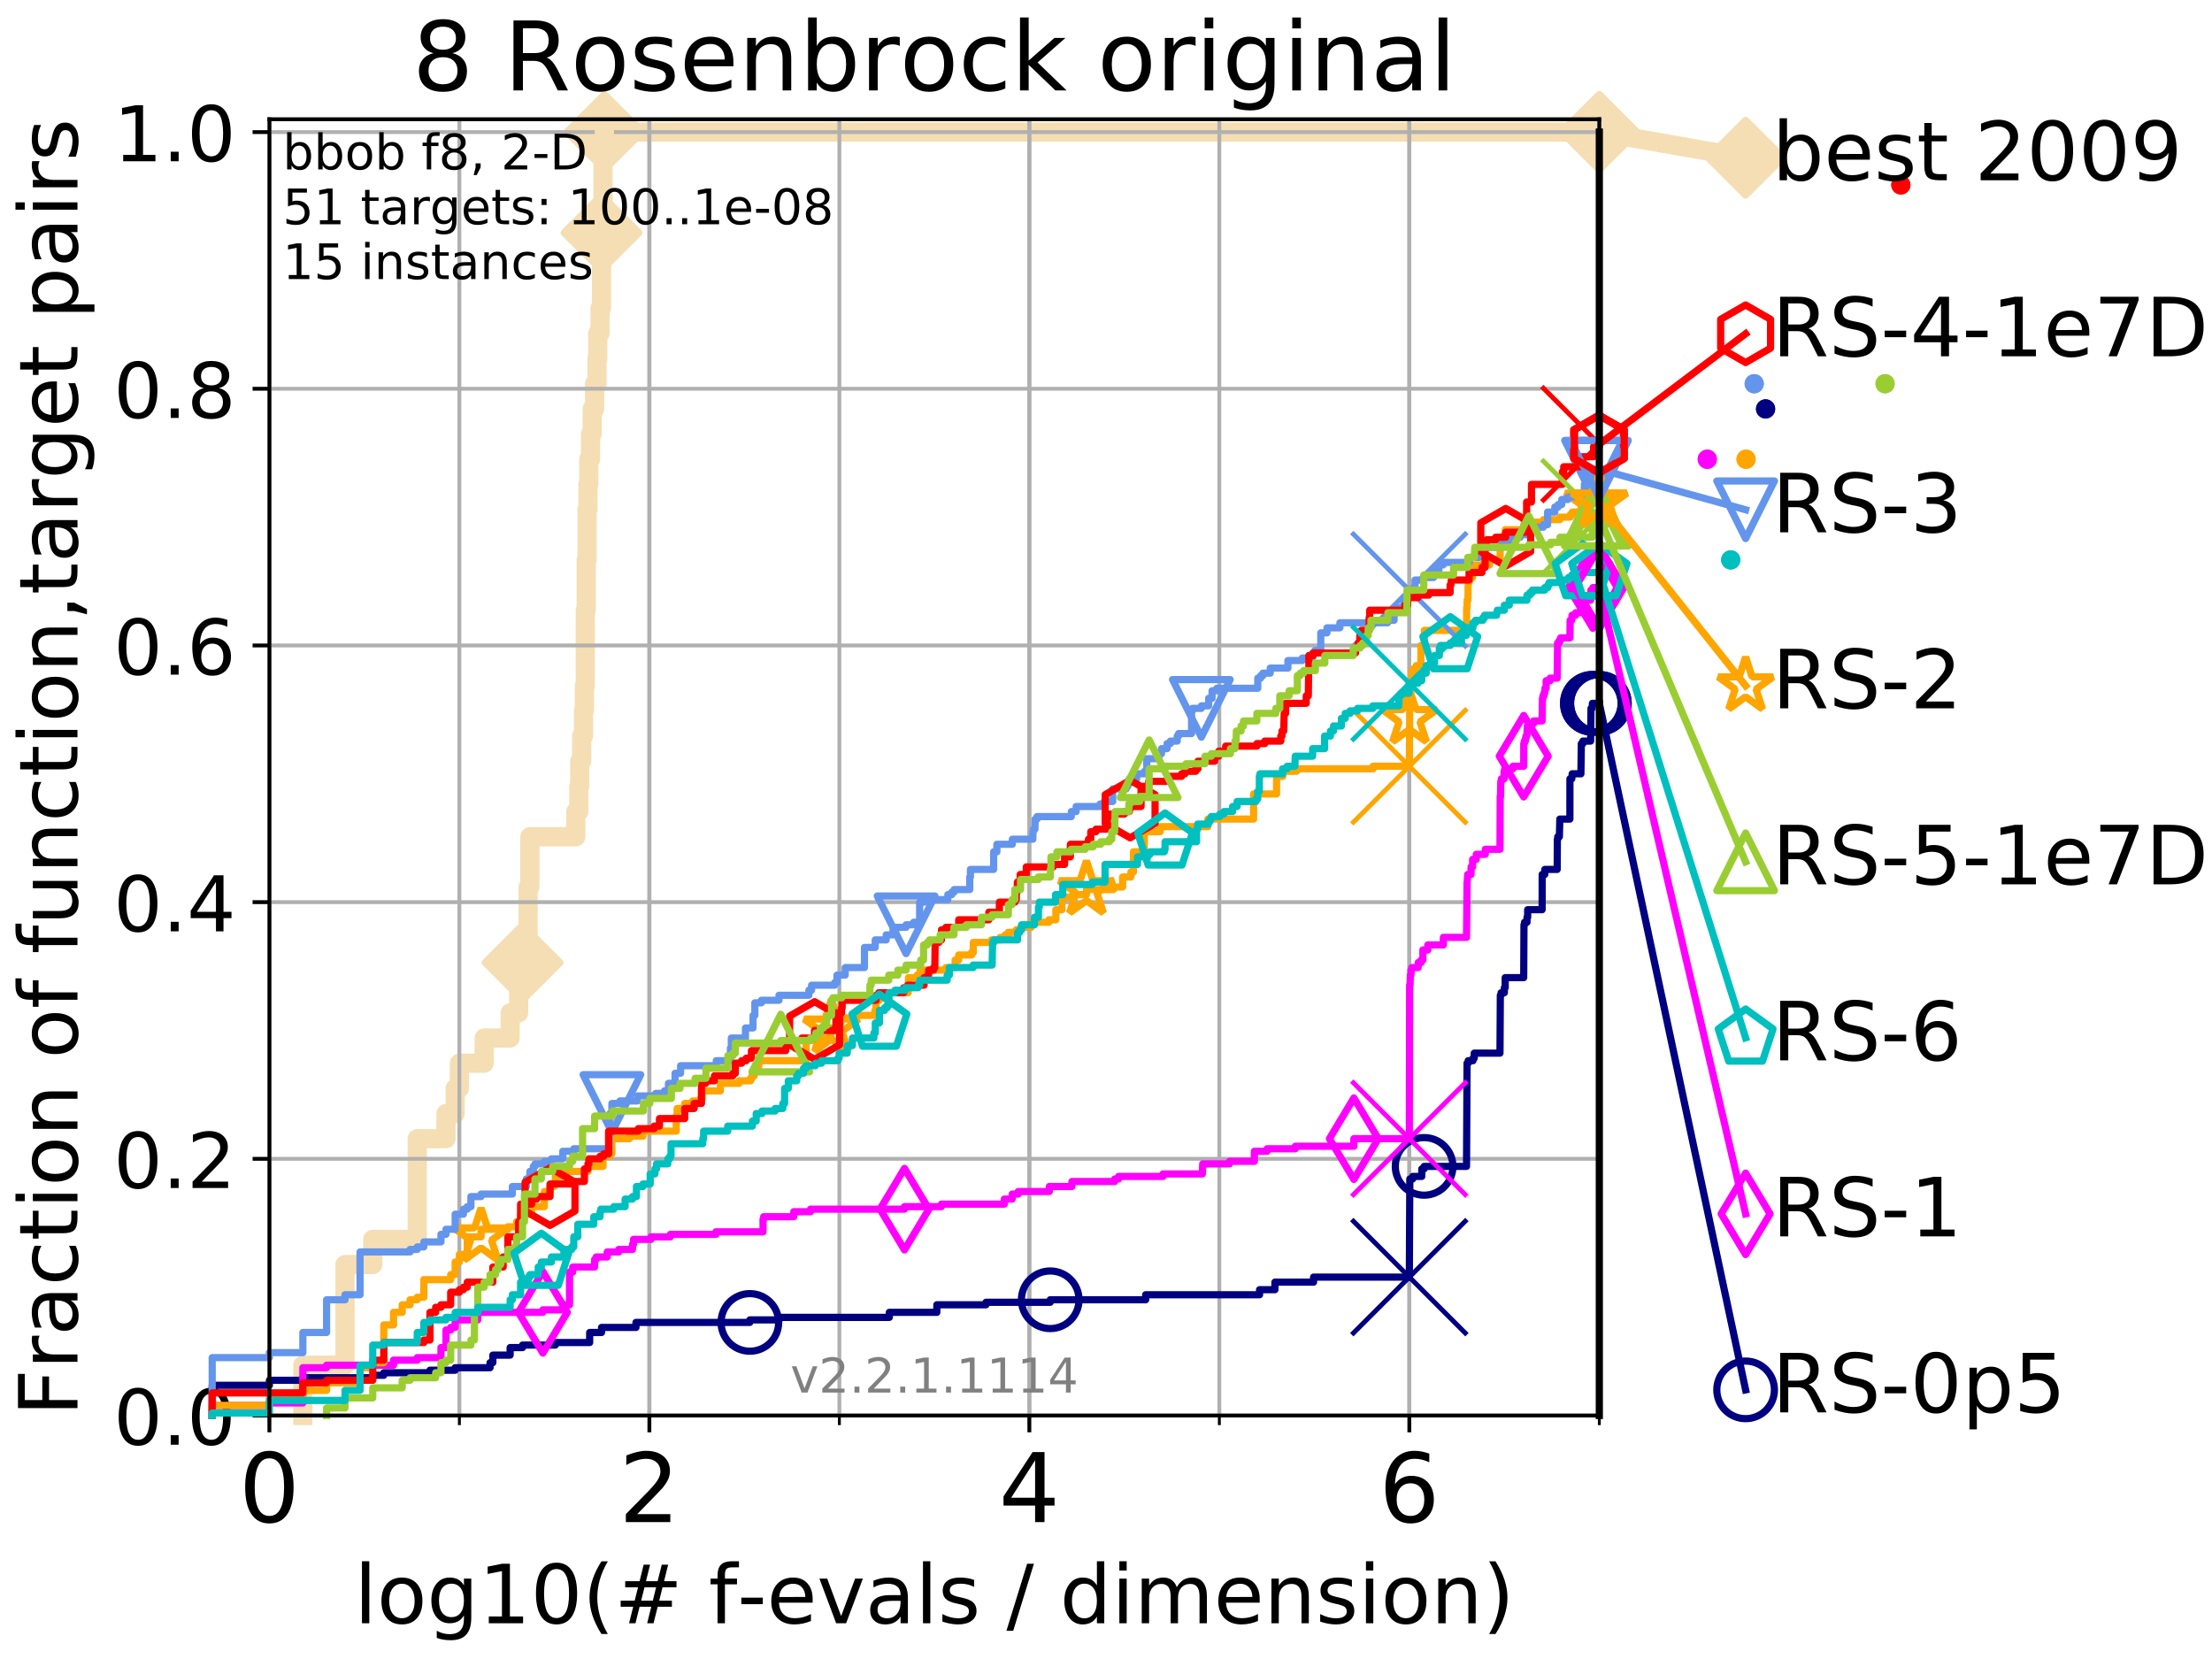 <?xml version="1.0" encoding="utf-8" standalone="no"?>
<!DOCTYPE svg PUBLIC "-//W3C//DTD SVG 1.1//EN"
  "http://www.w3.org/Graphics/SVG/1.1/DTD/svg11.dtd">
<!-- Created with matplotlib (http://matplotlib.org/) -->
<svg height="345.6pt" version="1.1" viewBox="0 0 460.8 345.6" width="460.8pt" xmlns="http://www.w3.org/2000/svg" xmlns:xlink="http://www.w3.org/1999/xlink">
 <defs>
  <style type="text/css">
*{stroke-linecap:butt;stroke-linejoin:round;}
  </style>
 </defs>
 <g id="figure_1">
  <g id="patch_1">
   <path d="M 0 345.6 
L 460.8 345.6 
L 460.8 0 
L 0 0 
z
" style="fill:#ffffff;"/>
  </g>
  <g id="axes_1">
   <g id="patch_2">
    <path d="M 56.12 294.88 
L 333.168 294.88 
L 333.168 24.84 
L 56.12 24.84 
z
" style="fill:#ffffff;"/>
   </g>
   <g id="line2d_1">
    <path d="M 63.089 294.88 
L 63.089 284.395 
L 71.87 284.395 
L 71.87 263.425 
L 77.653 263.425 
L 77.653 258.183 
L 86.918 258.183 
L 86.918 237.213 
L 92.905 237.213 
L 92.905 231.97 
L 94.817 231.97 
L 94.817 226.728 
L 95.698 226.728 
L 95.698 221.485 
L 100.857 221.485 
L 100.857 216.243 
L 106.272 216.243 
L 106.272 211 
L 108.037 211 
L 108.037 205.758 
L 108.856 205.758 
L 108.856 200.515 
L 109.251 200.515 
L 109.251 195.273 
L 110.015 195.273 
L 110.015 184.788 
L 110.385 184.788 
L 110.385 174.303 
L 119.951 174.303 
L 119.951 169.061 
L 120.569 169.061 
L 120.569 163.818 
L 120.77 163.818 
L 120.77 158.576 
L 121.165 158.576 
L 121.165 153.333 
L 121.551 153.333 
L 121.551 148.091 
L 121.741 148.091 
L 121.741 142.848 
L 121.929 142.848 
L 121.929 127.121 
L 122.115 127.121 
L 122.115 116.636 
L 122.299 116.636 
L 122.299 106.151 
L 122.481 106.151 
L 122.481 100.908 
L 122.661 100.908 
L 122.661 95.666 
L 123.015 95.666 
L 123.015 90.423 
L 123.362 90.423 
L 123.362 85.181 
L 123.87 85.181 
L 123.87 79.938 
L 124.364 79.938 
L 124.364 74.696 
L 124.525 74.696 
L 124.525 69.453 
L 125.001 69.453 
L 125.001 64.211 
L 125.31 64.211 
L 125.31 48.484 
L 125.615 48.484 
L 125.615 32.756 
L 125.913 32.756 
L 125.913 27.514 
L 333.168 27.514 
" style="fill:none;stroke:#f5deb3;stroke-linecap:square;stroke-width:4;"/>
   </g>
   <g id="line2d_2">
    <defs>
     <path d="M -0 7.778 
L 7.778 0 
L 0 -7.778 
L -7.778 -0 
z
" id="m072ddb72ca" style="stroke:#f5deb3;stroke-linejoin:miter;stroke-width:1.5;"/>
    </defs>
    <g>
     <use style="fill:#f5deb3;stroke:#f5deb3;stroke-linejoin:miter;stroke-width:1.5;" x="108.856" xlink:href="#m072ddb72ca" y="200.515"/>
     <use style="fill:#f5deb3;stroke:#f5deb3;stroke-linejoin:miter;stroke-width:1.5;" x="125.31" xlink:href="#m072ddb72ca" y="48.484"/>
     <use style="fill:#f5deb3;stroke:#f5deb3;stroke-linejoin:miter;stroke-width:1.5;" x="125.913" xlink:href="#m072ddb72ca" y="27.514"/>
     <use style="fill:#f5deb3;stroke:#f5deb3;stroke-linejoin:miter;stroke-width:1.5;" x="125.913" xlink:href="#m072ddb72ca" y="27.514"/>
     <use style="fill:#f5deb3;stroke:#f5deb3;stroke-linejoin:miter;stroke-width:1.5;" x="333.168" xlink:href="#m072ddb72ca" y="27.514"/>
    </g>
   </g>
   <g id="line2d_3">
    <path style="fill:none;stroke:#f5deb3;stroke-linecap:square;stroke-width:4;"/>
    <g/>
   </g>
   <g id="line2d_4">
    <path d="M 333.168 27.514 
L 363.643 32.861 
" style="fill:none;stroke:#f5deb3;stroke-linecap:square;stroke-width:4;"/>
    <g>
     <use style="fill:#f5deb3;stroke:#f5deb3;stroke-linejoin:miter;stroke-width:1.5;" x="333.168" xlink:href="#m072ddb72ca" y="27.514"/>
     <use style="fill:#f5deb3;stroke:#f5deb3;stroke-linejoin:miter;stroke-width:1.5;" x="363.643" xlink:href="#m072ddb72ca" y="32.861"/>
    </g>
   </g>
   <g id="matplotlib.axis_1">
    <g id="xtick_1">
     <g id="line2d_5">
      <path clip-path="url(#p529e7ca193)" d="M 56.12 294.88 
L 56.12 24.84 
" style="fill:none;stroke:#b0b0b0;stroke-linecap:square;stroke-width:0.8;"/>
     </g>
     <g id="line2d_6">
      <defs>
       <path d="M 0 0 
L 0 3.5 
" id="mbeb3d0d3a2" style="stroke:#000000;stroke-width:0.8;"/>
      </defs>
      <g>
       <use style="stroke:#000000;stroke-width:0.8;" x="56.12" xlink:href="#mbeb3d0d3a2" y="294.88"/>
      </g>
     </g>
     <g id="text_1">
      <!-- 0 -->
      <defs>
       <path d="M 31.781 66.406 
Q 24.172 66.406 20.328 58.906 
Q 16.5 51.422 16.5 36.375 
Q 16.5 21.391 20.328 13.891 
Q 24.172 6.391 31.781 6.391 
Q 39.453 6.391 43.281 13.891 
Q 47.125 21.391 47.125 36.375 
Q 47.125 51.422 43.281 58.906 
Q 39.453 66.406 31.781 66.406 
z
M 31.781 74.219 
Q 44.047 74.219 50.516 64.516 
Q 56.984 54.828 56.984 36.375 
Q 56.984 17.969 50.516 8.266 
Q 44.047 -1.422 31.781 -1.422 
Q 19.531 -1.422 13.062 8.266 
Q 6.594 17.969 6.594 36.375 
Q 6.594 54.828 13.062 64.516 
Q 19.531 74.219 31.781 74.219 
z
" id="DejaVuSans-30"/>
      </defs>
      <g transform="translate(49.758 317.077)scale(0.2 -0.2)">
       <use xlink:href="#DejaVuSans-30"/>
      </g>
     </g>
    </g>
    <g id="xtick_2">
     <g id="line2d_7">
      <path clip-path="url(#p529e7ca193)" d="M 135.277 294.88 
L 135.277 24.84 
" style="fill:none;stroke:#b0b0b0;stroke-linecap:square;stroke-width:0.8;"/>
     </g>
     <g id="line2d_8">
      <g>
       <use style="stroke:#000000;stroke-width:0.8;" x="135.277" xlink:href="#mbeb3d0d3a2" y="294.88"/>
      </g>
     </g>
     <g id="text_2">
      <!-- 2 -->
      <defs>
       <path d="M 19.188 8.297 
L 53.609 8.297 
L 53.609 0 
L 7.328 0 
L 7.328 8.297 
Q 12.938 14.109 22.625 23.891 
Q 32.328 33.688 34.812 36.531 
Q 39.547 41.844 41.422 45.531 
Q 43.312 49.219 43.312 52.781 
Q 43.312 58.594 39.234 62.25 
Q 35.156 65.922 28.609 65.922 
Q 23.969 65.922 18.812 64.312 
Q 13.672 62.703 7.812 59.422 
L 7.812 69.391 
Q 13.766 71.781 18.938 73 
Q 24.125 74.219 28.422 74.219 
Q 39.75 74.219 46.484 68.547 
Q 53.219 62.891 53.219 53.422 
Q 53.219 48.922 51.531 44.891 
Q 49.859 40.875 45.406 35.406 
Q 44.188 33.984 37.641 27.219 
Q 31.109 20.453 19.188 8.297 
z
" id="DejaVuSans-32"/>
      </defs>
      <g transform="translate(128.914 317.077)scale(0.2 -0.2)">
       <use xlink:href="#DejaVuSans-32"/>
      </g>
     </g>
    </g>
    <g id="xtick_3">
     <g id="line2d_9">
      <path clip-path="url(#p529e7ca193)" d="M 214.433 294.88 
L 214.433 24.84 
" style="fill:none;stroke:#b0b0b0;stroke-linecap:square;stroke-width:0.8;"/>
     </g>
     <g id="line2d_10">
      <g>
       <use style="stroke:#000000;stroke-width:0.8;" x="214.433" xlink:href="#mbeb3d0d3a2" y="294.88"/>
      </g>
     </g>
     <g id="text_3">
      <!-- 4 -->
      <defs>
       <path d="M 37.797 64.312 
L 12.891 25.391 
L 37.797 25.391 
z
M 35.203 72.906 
L 47.609 72.906 
L 47.609 25.391 
L 58.016 25.391 
L 58.016 17.188 
L 47.609 17.188 
L 47.609 0 
L 37.797 0 
L 37.797 17.188 
L 4.891 17.188 
L 4.891 26.703 
z
" id="DejaVuSans-34"/>
      </defs>
      <g transform="translate(208.071 317.077)scale(0.2 -0.2)">
       <use xlink:href="#DejaVuSans-34"/>
      </g>
     </g>
    </g>
    <g id="xtick_4">
     <g id="line2d_11">
      <path clip-path="url(#p529e7ca193)" d="M 293.59 294.88 
L 293.59 24.84 
" style="fill:none;stroke:#b0b0b0;stroke-linecap:square;stroke-width:0.8;"/>
     </g>
     <g id="line2d_12">
      <g>
       <use style="stroke:#000000;stroke-width:0.8;" x="293.59" xlink:href="#mbeb3d0d3a2" y="294.88"/>
      </g>
     </g>
     <g id="text_4">
      <!-- 6 -->
      <defs>
       <path d="M 33.016 40.375 
Q 26.375 40.375 22.484 35.828 
Q 18.609 31.297 18.609 23.391 
Q 18.609 15.531 22.484 10.953 
Q 26.375 6.391 33.016 6.391 
Q 39.656 6.391 43.531 10.953 
Q 47.406 15.531 47.406 23.391 
Q 47.406 31.297 43.531 35.828 
Q 39.656 40.375 33.016 40.375 
z
M 52.594 71.297 
L 52.594 62.312 
Q 48.875 64.062 45.094 64.984 
Q 41.312 65.922 37.594 65.922 
Q 27.828 65.922 22.672 59.328 
Q 17.531 52.734 16.797 39.406 
Q 19.672 43.656 24.016 45.922 
Q 28.375 48.188 33.594 48.188 
Q 44.578 48.188 50.953 41.516 
Q 57.328 34.859 57.328 23.391 
Q 57.328 12.156 50.688 5.359 
Q 44.047 -1.422 33.016 -1.422 
Q 20.359 -1.422 13.672 8.266 
Q 6.984 17.969 6.984 36.375 
Q 6.984 53.656 15.188 63.938 
Q 23.391 74.219 37.203 74.219 
Q 40.922 74.219 44.703 73.484 
Q 48.484 72.75 52.594 71.297 
z
" id="DejaVuSans-36"/>
      </defs>
      <g transform="translate(287.227 317.077)scale(0.2 -0.2)">
       <use xlink:href="#DejaVuSans-36"/>
      </g>
     </g>
    </g>
    <g id="xtick_5">
     <g id="line2d_13">
      <path clip-path="url(#p529e7ca193)" d="M 56.12 294.88 
L 56.12 24.84 
" style="fill:none;stroke:#b0b0b0;stroke-linecap:square;stroke-width:0.8;"/>
     </g>
     <g id="line2d_14">
      <defs>
       <path d="M 0 0 
L 0 2 
" id="m4d4bcc092f" style="stroke:#000000;stroke-width:0.6;"/>
      </defs>
      <g>
       <use style="stroke:#000000;stroke-width:0.6;" x="56.12" xlink:href="#m4d4bcc092f" y="294.88"/>
      </g>
     </g>
    </g>
    <g id="xtick_6">
     <g id="line2d_15">
      <path clip-path="url(#p529e7ca193)" d="M 95.698 294.88 
L 95.698 24.84 
" style="fill:none;stroke:#b0b0b0;stroke-linecap:square;stroke-width:0.8;"/>
     </g>
     <g id="line2d_16">
      <g>
       <use style="stroke:#000000;stroke-width:0.6;" x="95.698" xlink:href="#m4d4bcc092f" y="294.88"/>
      </g>
     </g>
    </g>
    <g id="xtick_7">
     <g id="line2d_17">
      <path clip-path="url(#p529e7ca193)" d="M 135.277 294.88 
L 135.277 24.84 
" style="fill:none;stroke:#b0b0b0;stroke-linecap:square;stroke-width:0.8;"/>
     </g>
     <g id="line2d_18">
      <g>
       <use style="stroke:#000000;stroke-width:0.6;" x="135.277" xlink:href="#m4d4bcc092f" y="294.88"/>
      </g>
     </g>
    </g>
    <g id="xtick_8">
     <g id="line2d_19">
      <path clip-path="url(#p529e7ca193)" d="M 174.855 294.88 
L 174.855 24.84 
" style="fill:none;stroke:#b0b0b0;stroke-linecap:square;stroke-width:0.8;"/>
     </g>
     <g id="line2d_20">
      <g>
       <use style="stroke:#000000;stroke-width:0.6;" x="174.855" xlink:href="#m4d4bcc092f" y="294.88"/>
      </g>
     </g>
    </g>
    <g id="xtick_9">
     <g id="line2d_21">
      <path clip-path="url(#p529e7ca193)" d="M 214.433 294.88 
L 214.433 24.84 
" style="fill:none;stroke:#b0b0b0;stroke-linecap:square;stroke-width:0.8;"/>
     </g>
     <g id="line2d_22">
      <g>
       <use style="stroke:#000000;stroke-width:0.6;" x="214.433" xlink:href="#m4d4bcc092f" y="294.88"/>
      </g>
     </g>
    </g>
    <g id="xtick_10">
     <g id="line2d_23">
      <path clip-path="url(#p529e7ca193)" d="M 254.011 294.88 
L 254.011 24.84 
" style="fill:none;stroke:#b0b0b0;stroke-linecap:square;stroke-width:0.8;"/>
     </g>
     <g id="line2d_24">
      <g>
       <use style="stroke:#000000;stroke-width:0.6;" x="254.011" xlink:href="#m4d4bcc092f" y="294.88"/>
      </g>
     </g>
    </g>
    <g id="xtick_11">
     <g id="line2d_25">
      <path clip-path="url(#p529e7ca193)" d="M 293.59 294.88 
L 293.59 24.84 
" style="fill:none;stroke:#b0b0b0;stroke-linecap:square;stroke-width:0.8;"/>
     </g>
     <g id="line2d_26">
      <g>
       <use style="stroke:#000000;stroke-width:0.6;" x="293.59" xlink:href="#m4d4bcc092f" y="294.88"/>
      </g>
     </g>
    </g>
    <g id="xtick_12">
     <g id="line2d_27">
      <path clip-path="url(#p529e7ca193)" d="M 333.168 294.88 
L 333.168 24.84 
" style="fill:none;stroke:#b0b0b0;stroke-linecap:square;stroke-width:0.8;"/>
     </g>
     <g id="line2d_28">
      <g>
       <use style="stroke:#000000;stroke-width:0.6;" x="333.168" xlink:href="#m4d4bcc092f" y="294.88"/>
      </g>
     </g>
    </g>
    <g id="text_5">
     <!-- log10(# f-evals / dimension) -->
     <defs>
      <path d="M 9.422 75.984 
L 18.406 75.984 
L 18.406 0 
L 9.422 0 
z
" id="DejaVuSans-6c"/>
      <path d="M 30.609 48.391 
Q 23.391 48.391 19.188 42.75 
Q 14.984 37.109 14.984 27.297 
Q 14.984 17.484 19.156 11.844 
Q 23.344 6.203 30.609 6.203 
Q 37.797 6.203 41.984 11.859 
Q 46.188 17.531 46.188 27.297 
Q 46.188 37.016 41.984 42.703 
Q 37.797 48.391 30.609 48.391 
z
M 30.609 56 
Q 42.328 56 49.016 48.375 
Q 55.719 40.766 55.719 27.297 
Q 55.719 13.875 49.016 6.219 
Q 42.328 -1.422 30.609 -1.422 
Q 18.844 -1.422 12.172 6.219 
Q 5.516 13.875 5.516 27.297 
Q 5.516 40.766 12.172 48.375 
Q 18.844 56 30.609 56 
z
" id="DejaVuSans-6f"/>
      <path d="M 45.406 27.984 
Q 45.406 37.75 41.375 43.109 
Q 37.359 48.484 30.078 48.484 
Q 22.859 48.484 18.828 43.109 
Q 14.797 37.75 14.797 27.984 
Q 14.797 18.266 18.828 12.891 
Q 22.859 7.516 30.078 7.516 
Q 37.359 7.516 41.375 12.891 
Q 45.406 18.266 45.406 27.984 
z
M 54.391 6.781 
Q 54.391 -7.172 48.188 -13.984 
Q 42 -20.797 29.203 -20.797 
Q 24.469 -20.797 20.266 -20.094 
Q 16.062 -19.391 12.109 -17.922 
L 12.109 -9.188 
Q 16.062 -11.328 19.922 -12.344 
Q 23.781 -13.375 27.781 -13.375 
Q 36.625 -13.375 41.016 -8.766 
Q 45.406 -4.156 45.406 5.172 
L 45.406 9.625 
Q 42.625 4.781 38.281 2.391 
Q 33.938 0 27.875 0 
Q 17.828 0 11.672 7.656 
Q 5.516 15.328 5.516 27.984 
Q 5.516 40.672 11.672 48.328 
Q 17.828 56 27.875 56 
Q 33.938 56 38.281 53.609 
Q 42.625 51.219 45.406 46.391 
L 45.406 54.688 
L 54.391 54.688 
z
" id="DejaVuSans-67"/>
      <path d="M 12.406 8.297 
L 28.516 8.297 
L 28.516 63.922 
L 10.984 60.406 
L 10.984 69.391 
L 28.422 72.906 
L 38.281 72.906 
L 38.281 8.297 
L 54.391 8.297 
L 54.391 0 
L 12.406 0 
z
" id="DejaVuSans-31"/>
      <path d="M 31 75.875 
Q 24.469 64.656 21.281 53.656 
Q 18.109 42.672 18.109 31.391 
Q 18.109 20.125 21.312 9.062 
Q 24.516 -2 31 -13.188 
L 23.188 -13.188 
Q 15.875 -1.703 12.234 9.375 
Q 8.594 20.453 8.594 31.391 
Q 8.594 42.281 12.203 53.312 
Q 15.828 64.359 23.188 75.875 
z
" id="DejaVuSans-28"/>
      <path d="M 51.125 44 
L 36.922 44 
L 32.812 27.688 
L 47.125 27.688 
z
M 43.797 71.781 
L 38.719 51.516 
L 52.984 51.516 
L 58.109 71.781 
L 65.922 71.781 
L 60.891 51.516 
L 76.125 51.516 
L 76.125 44 
L 58.984 44 
L 54.984 27.688 
L 70.516 27.688 
L 70.516 20.219 
L 53.078 20.219 
L 48 0 
L 40.188 0 
L 45.219 20.219 
L 30.906 20.219 
L 25.875 0 
L 18.016 0 
L 23.094 20.219 
L 7.719 20.219 
L 7.719 27.688 
L 24.906 27.688 
L 29 44 
L 13.281 44 
L 13.281 51.516 
L 30.906 51.516 
L 35.891 71.781 
z
" id="DejaVuSans-23"/>
      <path id="DejaVuSans-20"/>
      <path d="M 37.109 75.984 
L 37.109 68.5 
L 28.516 68.5 
Q 23.688 68.5 21.797 66.547 
Q 19.922 64.594 19.922 59.516 
L 19.922 54.688 
L 34.719 54.688 
L 34.719 47.703 
L 19.922 47.703 
L 19.922 0 
L 10.891 0 
L 10.891 47.703 
L 2.297 47.703 
L 2.297 54.688 
L 10.891 54.688 
L 10.891 58.5 
Q 10.891 67.625 15.141 71.797 
Q 19.391 75.984 28.609 75.984 
z
" id="DejaVuSans-66"/>
      <path d="M 4.891 31.391 
L 31.203 31.391 
L 31.203 23.391 
L 4.891 23.391 
z
" id="DejaVuSans-2d"/>
      <path d="M 56.203 29.594 
L 56.203 25.203 
L 14.891 25.203 
Q 15.484 15.922 20.484 11.062 
Q 25.484 6.203 34.422 6.203 
Q 39.594 6.203 44.453 7.469 
Q 49.312 8.734 54.109 11.281 
L 54.109 2.781 
Q 49.266 0.734 44.188 -0.344 
Q 39.109 -1.422 33.891 -1.422 
Q 20.797 -1.422 13.156 6.188 
Q 5.516 13.812 5.516 26.812 
Q 5.516 40.234 12.766 48.109 
Q 20.016 56 32.328 56 
Q 43.359 56 49.781 48.891 
Q 56.203 41.797 56.203 29.594 
z
M 47.219 32.234 
Q 47.125 39.594 43.094 43.984 
Q 39.062 48.391 32.422 48.391 
Q 24.906 48.391 20.391 44.141 
Q 15.875 39.891 15.188 32.172 
z
" id="DejaVuSans-65"/>
      <path d="M 2.984 54.688 
L 12.5 54.688 
L 29.594 8.797 
L 46.688 54.688 
L 56.203 54.688 
L 35.688 0 
L 23.484 0 
z
" id="DejaVuSans-76"/>
      <path d="M 34.281 27.484 
Q 23.391 27.484 19.188 25 
Q 14.984 22.516 14.984 16.5 
Q 14.984 11.719 18.141 8.906 
Q 21.297 6.109 26.703 6.109 
Q 34.188 6.109 38.703 11.406 
Q 43.219 16.703 43.219 25.484 
L 43.219 27.484 
z
M 52.203 31.203 
L 52.203 0 
L 43.219 0 
L 43.219 8.297 
Q 40.141 3.328 35.547 0.953 
Q 30.953 -1.422 24.312 -1.422 
Q 15.922 -1.422 10.953 3.297 
Q 6 8.016 6 15.922 
Q 6 25.141 12.172 29.828 
Q 18.359 34.516 30.609 34.516 
L 43.219 34.516 
L 43.219 35.406 
Q 43.219 41.609 39.141 45 
Q 35.062 48.391 27.688 48.391 
Q 23 48.391 18.547 47.266 
Q 14.109 46.141 10.016 43.891 
L 10.016 52.203 
Q 14.938 54.109 19.578 55.047 
Q 24.219 56 28.609 56 
Q 40.484 56 46.344 49.844 
Q 52.203 43.703 52.203 31.203 
z
" id="DejaVuSans-61"/>
      <path d="M 44.281 53.078 
L 44.281 44.578 
Q 40.484 46.531 36.375 47.5 
Q 32.281 48.484 27.875 48.484 
Q 21.188 48.484 17.844 46.438 
Q 14.5 44.391 14.5 40.281 
Q 14.5 37.156 16.891 35.375 
Q 19.281 33.594 26.516 31.984 
L 29.594 31.297 
Q 39.156 29.25 43.188 25.516 
Q 47.219 21.781 47.219 15.094 
Q 47.219 7.469 41.188 3.016 
Q 35.156 -1.422 24.609 -1.422 
Q 20.219 -1.422 15.453 -0.562 
Q 10.688 0.297 5.422 2 
L 5.422 11.281 
Q 10.406 8.688 15.234 7.391 
Q 20.062 6.109 24.812 6.109 
Q 31.156 6.109 34.562 8.281 
Q 37.984 10.453 37.984 14.406 
Q 37.984 18.062 35.516 20.016 
Q 33.062 21.969 24.703 23.781 
L 21.578 24.516 
Q 13.234 26.266 9.516 29.906 
Q 5.812 33.547 5.812 39.891 
Q 5.812 47.609 11.281 51.797 
Q 16.75 56 26.812 56 
Q 31.781 56 36.172 55.266 
Q 40.578 54.547 44.281 53.078 
z
" id="DejaVuSans-73"/>
      <path d="M 25.391 72.906 
L 33.688 72.906 
L 8.297 -9.281 
L 0 -9.281 
z
" id="DejaVuSans-2f"/>
      <path d="M 45.406 46.391 
L 45.406 75.984 
L 54.391 75.984 
L 54.391 0 
L 45.406 0 
L 45.406 8.203 
Q 42.578 3.328 38.25 0.953 
Q 33.938 -1.422 27.875 -1.422 
Q 17.969 -1.422 11.734 6.484 
Q 5.516 14.406 5.516 27.297 
Q 5.516 40.188 11.734 48.094 
Q 17.969 56 27.875 56 
Q 33.938 56 38.25 53.625 
Q 42.578 51.266 45.406 46.391 
z
M 14.797 27.297 
Q 14.797 17.391 18.875 11.75 
Q 22.953 6.109 30.078 6.109 
Q 37.203 6.109 41.297 11.75 
Q 45.406 17.391 45.406 27.297 
Q 45.406 37.203 41.297 42.844 
Q 37.203 48.484 30.078 48.484 
Q 22.953 48.484 18.875 42.844 
Q 14.797 37.203 14.797 27.297 
z
" id="DejaVuSans-64"/>
      <path d="M 9.422 54.688 
L 18.406 54.688 
L 18.406 0 
L 9.422 0 
z
M 9.422 75.984 
L 18.406 75.984 
L 18.406 64.594 
L 9.422 64.594 
z
" id="DejaVuSans-69"/>
      <path d="M 52 44.188 
Q 55.375 50.25 60.062 53.125 
Q 64.75 56 71.094 56 
Q 79.641 56 84.281 50.016 
Q 88.922 44.047 88.922 33.016 
L 88.922 0 
L 79.891 0 
L 79.891 32.719 
Q 79.891 40.578 77.094 44.375 
Q 74.312 48.188 68.609 48.188 
Q 61.625 48.188 57.562 43.547 
Q 53.516 38.922 53.516 30.906 
L 53.516 0 
L 44.484 0 
L 44.484 32.719 
Q 44.484 40.625 41.703 44.406 
Q 38.922 48.188 33.109 48.188 
Q 26.219 48.188 22.156 43.531 
Q 18.109 38.875 18.109 30.906 
L 18.109 0 
L 9.078 0 
L 9.078 54.688 
L 18.109 54.688 
L 18.109 46.188 
Q 21.188 51.219 25.484 53.609 
Q 29.781 56 35.688 56 
Q 41.656 56 45.828 52.969 
Q 50 49.953 52 44.188 
z
" id="DejaVuSans-6d"/>
      <path d="M 54.891 33.016 
L 54.891 0 
L 45.906 0 
L 45.906 32.719 
Q 45.906 40.484 42.875 44.328 
Q 39.844 48.188 33.797 48.188 
Q 26.516 48.188 22.312 43.547 
Q 18.109 38.922 18.109 30.906 
L 18.109 0 
L 9.078 0 
L 9.078 54.688 
L 18.109 54.688 
L 18.109 46.188 
Q 21.344 51.125 25.703 53.562 
Q 30.078 56 35.797 56 
Q 45.219 56 50.047 50.172 
Q 54.891 44.344 54.891 33.016 
z
" id="DejaVuSans-6e"/>
      <path d="M 8.016 75.875 
L 15.828 75.875 
Q 23.141 64.359 26.781 53.312 
Q 30.422 42.281 30.422 31.391 
Q 30.422 20.453 26.781 9.375 
Q 23.141 -1.703 15.828 -13.188 
L 8.016 -13.188 
Q 14.5 -2 17.703 9.062 
Q 20.906 20.125 20.906 31.391 
Q 20.906 42.672 17.703 53.656 
Q 14.5 64.656 8.016 75.875 
z
" id="DejaVuSans-29"/>
     </defs>
     <g transform="translate(73.803 338.154)scale(0.17 -0.17)">
      <use xlink:href="#DejaVuSans-6c"/>
      <use x="27.783" xlink:href="#DejaVuSans-6f"/>
      <use x="88.965" xlink:href="#DejaVuSans-67"/>
      <use x="152.441" xlink:href="#DejaVuSans-31"/>
      <use x="216.064" xlink:href="#DejaVuSans-30"/>
      <use x="279.688" xlink:href="#DejaVuSans-28"/>
      <use x="318.701" xlink:href="#DejaVuSans-23"/>
      <use x="402.49" xlink:href="#DejaVuSans-20"/>
      <use x="434.277" xlink:href="#DejaVuSans-66"/>
      <use x="469.404" xlink:href="#DejaVuSans-2d"/>
      <use x="505.488" xlink:href="#DejaVuSans-65"/>
      <use x="567.012" xlink:href="#DejaVuSans-76"/>
      <use x="626.191" xlink:href="#DejaVuSans-61"/>
      <use x="687.471" xlink:href="#DejaVuSans-6c"/>
      <use x="715.254" xlink:href="#DejaVuSans-73"/>
      <use x="767.354" xlink:href="#DejaVuSans-20"/>
      <use x="799.141" xlink:href="#DejaVuSans-2f"/>
      <use x="832.832" xlink:href="#DejaVuSans-20"/>
      <use x="864.619" xlink:href="#DejaVuSans-64"/>
      <use x="928.096" xlink:href="#DejaVuSans-69"/>
      <use x="955.879" xlink:href="#DejaVuSans-6d"/>
      <use x="1053.291" xlink:href="#DejaVuSans-65"/>
      <use x="1114.814" xlink:href="#DejaVuSans-6e"/>
      <use x="1178.193" xlink:href="#DejaVuSans-73"/>
      <use x="1230.293" xlink:href="#DejaVuSans-69"/>
      <use x="1258.076" xlink:href="#DejaVuSans-6f"/>
      <use x="1319.258" xlink:href="#DejaVuSans-6e"/>
      <use x="1382.637" xlink:href="#DejaVuSans-29"/>
     </g>
    </g>
   </g>
   <g id="matplotlib.axis_2">
    <g id="ytick_1">
     <g id="line2d_29">
      <path clip-path="url(#p529e7ca193)" d="M 56.12 294.88 
L 333.168 294.88 
" style="fill:none;stroke:#b0b0b0;stroke-linecap:square;stroke-width:0.8;"/>
     </g>
     <g id="line2d_30">
      <defs>
       <path d="M 0 0 
L -3.5 0 
" id="m2cea591df2" style="stroke:#000000;stroke-width:0.8;"/>
      </defs>
      <g>
       <use style="stroke:#000000;stroke-width:0.8;" x="56.12" xlink:href="#m2cea591df2" y="294.88"/>
      </g>
     </g>
     <g id="text_6">
      <!-- 0.0 -->
      <defs>
       <path d="M 10.688 12.406 
L 21 12.406 
L 21 0 
L 10.688 0 
z
" id="DejaVuSans-2e"/>
      </defs>
      <g transform="translate(23.675 300.959)scale(0.16 -0.16)">
       <use xlink:href="#DejaVuSans-30"/>
       <use x="63.623" xlink:href="#DejaVuSans-2e"/>
       <use x="95.41" xlink:href="#DejaVuSans-30"/>
      </g>
     </g>
    </g>
    <g id="ytick_2">
     <g id="line2d_31">
      <path clip-path="url(#p529e7ca193)" d="M 56.12 241.407 
L 333.168 241.407 
" style="fill:none;stroke:#b0b0b0;stroke-linecap:square;stroke-width:0.8;"/>
     </g>
     <g id="line2d_32">
      <g>
       <use style="stroke:#000000;stroke-width:0.8;" x="56.12" xlink:href="#m2cea591df2" y="241.407"/>
      </g>
     </g>
     <g id="text_7">
      <!-- 0.2 -->
      <g transform="translate(23.675 247.485)scale(0.16 -0.16)">
       <use xlink:href="#DejaVuSans-30"/>
       <use x="63.623" xlink:href="#DejaVuSans-2e"/>
       <use x="95.41" xlink:href="#DejaVuSans-32"/>
      </g>
     </g>
    </g>
    <g id="ytick_3">
     <g id="line2d_33">
      <path clip-path="url(#p529e7ca193)" d="M 56.12 187.933 
L 333.168 187.933 
" style="fill:none;stroke:#b0b0b0;stroke-linecap:square;stroke-width:0.8;"/>
     </g>
     <g id="line2d_34">
      <g>
       <use style="stroke:#000000;stroke-width:0.8;" x="56.12" xlink:href="#m2cea591df2" y="187.933"/>
      </g>
     </g>
     <g id="text_8">
      <!-- 0.4 -->
      <g transform="translate(23.675 194.012)scale(0.16 -0.16)">
       <use xlink:href="#DejaVuSans-30"/>
       <use x="63.623" xlink:href="#DejaVuSans-2e"/>
       <use x="95.41" xlink:href="#DejaVuSans-34"/>
      </g>
     </g>
    </g>
    <g id="ytick_4">
     <g id="line2d_35">
      <path clip-path="url(#p529e7ca193)" d="M 56.12 134.46 
L 333.168 134.46 
" style="fill:none;stroke:#b0b0b0;stroke-linecap:square;stroke-width:0.8;"/>
     </g>
     <g id="line2d_36">
      <g>
       <use style="stroke:#000000;stroke-width:0.8;" x="56.12" xlink:href="#m2cea591df2" y="134.46"/>
      </g>
     </g>
     <g id="text_9">
      <!-- 0.6 -->
      <g transform="translate(23.675 140.539)scale(0.16 -0.16)">
       <use xlink:href="#DejaVuSans-30"/>
       <use x="63.623" xlink:href="#DejaVuSans-2e"/>
       <use x="95.41" xlink:href="#DejaVuSans-36"/>
      </g>
     </g>
    </g>
    <g id="ytick_5">
     <g id="line2d_37">
      <path clip-path="url(#p529e7ca193)" d="M 56.12 80.987 
L 333.168 80.987 
" style="fill:none;stroke:#b0b0b0;stroke-linecap:square;stroke-width:0.8;"/>
     </g>
     <g id="line2d_38">
      <g>
       <use style="stroke:#000000;stroke-width:0.8;" x="56.12" xlink:href="#m2cea591df2" y="80.987"/>
      </g>
     </g>
     <g id="text_10">
      <!-- 0.8 -->
      <defs>
       <path d="M 31.781 34.625 
Q 24.75 34.625 20.719 30.859 
Q 16.703 27.094 16.703 20.516 
Q 16.703 13.922 20.719 10.156 
Q 24.75 6.391 31.781 6.391 
Q 38.812 6.391 42.859 10.172 
Q 46.922 13.969 46.922 20.516 
Q 46.922 27.094 42.891 30.859 
Q 38.875 34.625 31.781 34.625 
z
M 21.922 38.812 
Q 15.578 40.375 12.031 44.719 
Q 8.5 49.078 8.5 55.328 
Q 8.5 64.062 14.719 69.141 
Q 20.953 74.219 31.781 74.219 
Q 42.672 74.219 48.875 69.141 
Q 55.078 64.062 55.078 55.328 
Q 55.078 49.078 51.531 44.719 
Q 48 40.375 41.703 38.812 
Q 48.828 37.156 52.797 32.312 
Q 56.781 27.484 56.781 20.516 
Q 56.781 9.906 50.312 4.234 
Q 43.844 -1.422 31.781 -1.422 
Q 19.734 -1.422 13.25 4.234 
Q 6.781 9.906 6.781 20.516 
Q 6.781 27.484 10.781 32.312 
Q 14.797 37.156 21.922 38.812 
z
M 18.312 54.391 
Q 18.312 48.734 21.844 45.562 
Q 25.391 42.391 31.781 42.391 
Q 38.141 42.391 41.719 45.562 
Q 45.312 48.734 45.312 54.391 
Q 45.312 60.062 41.719 63.234 
Q 38.141 66.406 31.781 66.406 
Q 25.391 66.406 21.844 63.234 
Q 18.312 60.062 18.312 54.391 
z
" id="DejaVuSans-38"/>
      </defs>
      <g transform="translate(23.675 87.066)scale(0.16 -0.16)">
       <use xlink:href="#DejaVuSans-30"/>
       <use x="63.623" xlink:href="#DejaVuSans-2e"/>
       <use x="95.41" xlink:href="#DejaVuSans-38"/>
      </g>
     </g>
    </g>
    <g id="ytick_6">
     <g id="line2d_39">
      <path clip-path="url(#p529e7ca193)" d="M 56.12 27.514 
L 333.168 27.514 
" style="fill:none;stroke:#b0b0b0;stroke-linecap:square;stroke-width:0.8;"/>
     </g>
     <g id="line2d_40">
      <g>
       <use style="stroke:#000000;stroke-width:0.8;" x="56.12" xlink:href="#m2cea591df2" y="27.514"/>
      </g>
     </g>
     <g id="text_11">
      <!-- 1.0 -->
      <g transform="translate(23.675 33.592)scale(0.16 -0.16)">
       <use xlink:href="#DejaVuSans-31"/>
       <use x="63.623" xlink:href="#DejaVuSans-2e"/>
       <use x="95.41" xlink:href="#DejaVuSans-30"/>
      </g>
     </g>
    </g>
    <g id="text_12">
     <!-- Fraction of function,target pairs -->
     <defs>
      <path d="M 9.812 72.906 
L 51.703 72.906 
L 51.703 64.594 
L 19.672 64.594 
L 19.672 43.109 
L 48.578 43.109 
L 48.578 34.812 
L 19.672 34.812 
L 19.672 0 
L 9.812 0 
z
" id="DejaVuSans-46"/>
      <path d="M 41.109 46.297 
Q 39.594 47.172 37.812 47.578 
Q 36.031 48 33.891 48 
Q 26.266 48 22.188 43.047 
Q 18.109 38.094 18.109 28.812 
L 18.109 0 
L 9.078 0 
L 9.078 54.688 
L 18.109 54.688 
L 18.109 46.188 
Q 20.953 51.172 25.484 53.578 
Q 30.031 56 36.531 56 
Q 37.453 56 38.578 55.875 
Q 39.703 55.766 41.062 55.516 
z
" id="DejaVuSans-72"/>
      <path d="M 48.781 52.594 
L 48.781 44.188 
Q 44.969 46.297 41.141 47.344 
Q 37.312 48.391 33.406 48.391 
Q 24.656 48.391 19.812 42.844 
Q 14.984 37.312 14.984 27.297 
Q 14.984 17.281 19.812 11.734 
Q 24.656 6.203 33.406 6.203 
Q 37.312 6.203 41.141 7.25 
Q 44.969 8.297 48.781 10.406 
L 48.781 2.094 
Q 45.016 0.344 40.984 -0.531 
Q 36.969 -1.422 32.422 -1.422 
Q 20.062 -1.422 12.781 6.344 
Q 5.516 14.109 5.516 27.297 
Q 5.516 40.672 12.859 48.328 
Q 20.219 56 33.016 56 
Q 37.156 56 41.109 55.141 
Q 45.062 54.297 48.781 52.594 
z
" id="DejaVuSans-63"/>
      <path d="M 18.312 70.219 
L 18.312 54.688 
L 36.812 54.688 
L 36.812 47.703 
L 18.312 47.703 
L 18.312 18.016 
Q 18.312 11.328 20.141 9.422 
Q 21.969 7.516 27.594 7.516 
L 36.812 7.516 
L 36.812 0 
L 27.594 0 
Q 17.188 0 13.234 3.875 
Q 9.281 7.766 9.281 18.016 
L 9.281 47.703 
L 2.688 47.703 
L 2.688 54.688 
L 9.281 54.688 
L 9.281 70.219 
z
" id="DejaVuSans-74"/>
      <path d="M 8.5 21.578 
L 8.5 54.688 
L 17.484 54.688 
L 17.484 21.922 
Q 17.484 14.156 20.5 10.266 
Q 23.531 6.391 29.594 6.391 
Q 36.859 6.391 41.078 11.031 
Q 45.312 15.672 45.312 23.688 
L 45.312 54.688 
L 54.297 54.688 
L 54.297 0 
L 45.312 0 
L 45.312 8.406 
Q 42.047 3.422 37.719 1 
Q 33.406 -1.422 27.688 -1.422 
Q 18.266 -1.422 13.375 4.438 
Q 8.5 10.297 8.5 21.578 
z
M 31.109 56 
z
" id="DejaVuSans-75"/>
      <path d="M 11.719 12.406 
L 22.016 12.406 
L 22.016 4 
L 14.016 -11.625 
L 7.719 -11.625 
L 11.719 4 
z
" id="DejaVuSans-2c"/>
      <path d="M 18.109 8.203 
L 18.109 -20.797 
L 9.078 -20.797 
L 9.078 54.688 
L 18.109 54.688 
L 18.109 46.391 
Q 20.953 51.266 25.266 53.625 
Q 29.594 56 35.594 56 
Q 45.562 56 51.781 48.094 
Q 58.016 40.188 58.016 27.297 
Q 58.016 14.406 51.781 6.484 
Q 45.562 -1.422 35.594 -1.422 
Q 29.594 -1.422 25.266 0.953 
Q 20.953 3.328 18.109 8.203 
z
M 48.688 27.297 
Q 48.688 37.203 44.609 42.844 
Q 40.531 48.484 33.406 48.484 
Q 26.266 48.484 22.188 42.844 
Q 18.109 37.203 18.109 27.297 
Q 18.109 17.391 22.188 11.75 
Q 26.266 6.109 33.406 6.109 
Q 40.531 6.109 44.609 11.75 
Q 48.688 17.391 48.688 27.297 
z
" id="DejaVuSans-70"/>
     </defs>
     <g transform="translate(16.14 294.999)rotate(-90)scale(0.17 -0.17)">
      <use xlink:href="#DejaVuSans-46"/>
      <use x="57.41" xlink:href="#DejaVuSans-72"/>
      <use x="98.523" xlink:href="#DejaVuSans-61"/>
      <use x="159.803" xlink:href="#DejaVuSans-63"/>
      <use x="214.783" xlink:href="#DejaVuSans-74"/>
      <use x="253.992" xlink:href="#DejaVuSans-69"/>
      <use x="281.775" xlink:href="#DejaVuSans-6f"/>
      <use x="342.957" xlink:href="#DejaVuSans-6e"/>
      <use x="406.336" xlink:href="#DejaVuSans-20"/>
      <use x="438.123" xlink:href="#DejaVuSans-6f"/>
      <use x="499.305" xlink:href="#DejaVuSans-66"/>
      <use x="534.51" xlink:href="#DejaVuSans-20"/>
      <use x="566.297" xlink:href="#DejaVuSans-66"/>
      <use x="601.502" xlink:href="#DejaVuSans-75"/>
      <use x="664.881" xlink:href="#DejaVuSans-6e"/>
      <use x="728.26" xlink:href="#DejaVuSans-63"/>
      <use x="783.24" xlink:href="#DejaVuSans-74"/>
      <use x="822.449" xlink:href="#DejaVuSans-69"/>
      <use x="850.232" xlink:href="#DejaVuSans-6f"/>
      <use x="911.414" xlink:href="#DejaVuSans-6e"/>
      <use x="974.793" xlink:href="#DejaVuSans-2c"/>
      <use x="1006.58" xlink:href="#DejaVuSans-74"/>
      <use x="1045.789" xlink:href="#DejaVuSans-61"/>
      <use x="1107.068" xlink:href="#DejaVuSans-72"/>
      <use x="1148.166" xlink:href="#DejaVuSans-67"/>
      <use x="1211.643" xlink:href="#DejaVuSans-65"/>
      <use x="1273.166" xlink:href="#DejaVuSans-74"/>
      <use x="1312.375" xlink:href="#DejaVuSans-20"/>
      <use x="1344.162" xlink:href="#DejaVuSans-70"/>
      <use x="1407.639" xlink:href="#DejaVuSans-61"/>
      <use x="1468.918" xlink:href="#DejaVuSans-69"/>
      <use x="1496.701" xlink:href="#DejaVuSans-72"/>
      <use x="1537.814" xlink:href="#DejaVuSans-73"/>
     </g>
    </g>
   </g>
   <g id="line2d_41">
    <defs>
     <path d="M 0 1.5 
C 0.398 1.5 0.779 1.342 1.061 1.061 
C 1.342 0.779 1.5 0.398 1.5 0 
C 1.5 -0.398 1.342 -0.779 1.061 -1.061 
C 0.779 -1.342 0.398 -1.5 0 -1.5 
C -0.398 -1.5 -0.779 -1.342 -1.061 -1.061 
C -1.342 -0.779 -1.5 -0.398 -1.5 0 
C -1.5 0.398 -1.342 0.779 -1.061 1.061 
C -0.779 1.342 -0.398 1.5 0 1.5 
z
" id="m0208dbd64e" style="stroke:#f5deb3;"/>
    </defs>
    <g>
     <use style="fill:#f5deb3;stroke:#f5deb3;" x="125.913" xlink:href="#m0208dbd64e" y="27.514"/>
     <use style="fill:#f5deb3;stroke:#f5deb3;" x="125.913" xlink:href="#m0208dbd64e" y="27.514"/>
    </g>
   </g>
   <g id="line2d_42">
    <defs>
     <path d="M 0 1.5 
C 0.398 1.5 0.779 1.342 1.061 1.061 
C 1.342 0.779 1.5 0.398 1.5 0 
C 1.5 -0.398 1.342 -0.779 1.061 -1.061 
C 0.779 -1.342 0.398 -1.5 0 -1.5 
C -0.398 -1.5 -0.779 -1.342 -1.061 -1.061 
C -1.342 -0.779 -1.5 -0.398 -1.5 0 
C -1.5 0.398 -1.342 0.779 -1.061 1.061 
C -0.779 1.342 -0.398 1.5 0 1.5 
z
" id="me6bfbc0a5d" style="stroke:#000080;"/>
    </defs>
    <g>
     <use style="fill:#000080;stroke:#000080;" x="367.801" xlink:href="#me6bfbc0a5d" y="85.181"/>
     <use style="fill:#000080;stroke:#000080;" x="367.801" xlink:href="#me6bfbc0a5d" y="85.181"/>
    </g>
   </g>
   <g id="line2d_43">
    <path d="M 44.206 294.88 
L 44.206 288.589 
L 56.12 288.589 
L 56.12 287.541 
L 63.089 287.541 
L 63.089 287.016 
L 77.653 287.016 
L 77.653 286.492 
L 79.949 286.492 
L 79.949 285.968 
L 89.568 285.968 
L 89.568 285.444 
L 94.817 285.444 
L 94.817 284.919 
L 102.085 284.919 
L 102.085 283.871 
L 102.668 283.871 
L 102.668 282.298 
L 106.272 282.298 
L 106.272 280.725 
L 108.856 280.725 
L 108.856 280.201 
L 115.691 280.201 
L 115.691 279.677 
L 122.839 279.677 
L 122.839 277.58 
L 125.31 277.58 
L 125.31 276.531 
L 132.483 276.531 
L 132.483 275.483 
L 156.21 275.483 
L 156.21 274.959 
L 162.31 274.959 
L 162.31 274.434 
L 185.266 274.434 
L 185.266 273.386 
L 195.159 273.386 
L 195.159 271.813 
L 205.4 271.813 
L 205.4 271.289 
L 218.782 271.289 
L 218.782 270.765 
L 238.666 270.765 
L 238.666 269.716 
L 262.392 269.716 
L 262.392 268.668 
L 265.588 268.668 
L 265.588 267.095 
L 273.637 267.095 
L 273.637 266.046 
L 293.59 266.046 
L 293.691 245.601 
L 294.28 245.601 
L 294.28 245.076 
L 296.183 245.076 
L 296.183 243.504 
L 296.668 243.504 
L 296.668 242.979 
L 305.504 242.979 
L 305.614 221.485 
L 305.852 221.485 
L 305.852 220.961 
L 306.849 220.961 
L 306.849 220.437 
L 307.112 220.437 
L 307.112 219.388 
L 312.473 219.388 
L 312.547 207.331 
L 312.706 207.331 
L 312.706 206.806 
L 313.382 206.806 
L 313.382 205.758 
L 313.562 205.758 
L 313.562 203.661 
L 317.418 203.661 
L 317.473 192.652 
L 317.593 192.652 
L 317.593 192.127 
L 318.104 192.127 
L 318.104 191.079 
L 318.241 191.079 
L 318.241 189.506 
L 321.254 189.506 
L 321.265 182.167 
L 321.805 182.167 
L 321.805 181.118 
L 324.388 181.118 
L 324.424 174.827 
L 324.505 174.827 
L 324.505 174.303 
L 324.848 174.303 
L 324.94 170.633 
L 327.037 170.633 
L 327.045 162.245 
L 327.433 162.245 
L 327.512 161.197 
L 329.332 161.197 
L 329.42 154.906 
L 329.749 154.906 
L 329.749 154.382 
L 331.357 154.382 
L 331.435 147.566 
L 331.665 147.566 
L 331.728 146.518 
L 333.168 146.518 
L 333.168 146.518 
" style="fill:none;stroke:#000080;stroke-linecap:square;stroke-width:1.5;"/>
   </g>
   <g id="line2d_44">
    <defs>
     <path d="M 0 6 
C 1.591 6 3.117 5.368 4.243 4.243 
C 5.368 3.117 6 1.591 6 0 
C 6 -1.591 5.368 -3.117 4.243 -4.243 
C 3.117 -5.368 1.591 -6 0 -6 
C -1.591 -6 -3.117 -5.368 -4.243 -4.243 
C -5.368 -3.117 -6 -1.591 -6 0 
C -6 1.591 -5.368 3.117 -4.243 4.243 
C -3.117 5.368 -1.591 6 0 6 
z
" id="m37819a0a11" style="stroke:#000080;stroke-width:1.5;"/>
    </defs>
    <g>
     <use style="fill-opacity:0;stroke:#000080;stroke-width:1.5;" x="156.21" xlink:href="#m37819a0a11" y="275.483"/>
     <use style="fill-opacity:0;stroke:#000080;stroke-width:1.5;" x="218.782" xlink:href="#m37819a0a11" y="270.765"/>
     <use style="fill-opacity:0;stroke:#000080;stroke-width:1.5;" x="296.668" xlink:href="#m37819a0a11" y="242.979"/>
     <use style="fill-opacity:0;stroke:#000080;stroke-width:1.5;" x="331.728" xlink:href="#m37819a0a11" y="146.518"/>
     <use style="fill-opacity:0;stroke:#000080;stroke-width:1.5;" x="331.728" xlink:href="#m37819a0a11" y="146.518"/>
     <use style="fill-opacity:0;stroke:#000080;stroke-width:1.5;" x="333.168" xlink:href="#m37819a0a11" y="146.518"/>
    </g>
   </g>
   <g id="line2d_45">
    <path style="fill:none;stroke:#000080;stroke-linecap:square;stroke-width:1.5;"/>
    <g/>
   </g>
   <g id="line2d_46">
    <path clip-path="url(#p529e7ca193)" d="M 293.59 266.046 
" style="fill:none;stroke:#000080;stroke-linecap:square;stroke-width:1.5;"/>
    <defs>
     <path d="M -12 12 
L 12 -12 
M -12 -12 
L 12 12 
" id="mbd6ff1093e" style="stroke:#000080;"/>
    </defs>
    <g clip-path="url(#p529e7ca193)">
     <use style="fill:#000080;stroke:#000080;" x="293.59" xlink:href="#mbd6ff1093e" y="266.046"/>
    </g>
   </g>
   <g id="line2d_47">
    <defs>
     <path d="M 0 1.5 
C 0.398 1.5 0.779 1.342 1.061 1.061 
C 1.342 0.779 1.5 0.398 1.5 0 
C 1.5 -0.398 1.342 -0.779 1.061 -1.061 
C 0.779 -1.342 0.398 -1.5 0 -1.5 
C -0.398 -1.5 -0.779 -1.342 -1.061 -1.061 
C -1.342 -0.779 -1.5 -0.398 -1.5 0 
C -1.5 0.398 -1.342 0.779 -1.061 1.061 
C -0.779 1.342 -0.398 1.5 0 1.5 
z
" id="mac2bd005c5" style="stroke:#ff00ff;"/>
    </defs>
    <g>
     <use style="fill:#ff00ff;stroke:#ff00ff;" x="355.657" xlink:href="#mac2bd005c5" y="95.666"/>
     <use style="fill:#ff00ff;stroke:#ff00ff;" x="355.657" xlink:href="#mac2bd005c5" y="95.666"/>
    </g>
   </g>
   <g id="line2d_48">
    <path d="M 44.206 294.88 
L 44.206 292.783 
L 56.12 292.783 
L 56.12 292.259 
L 63.089 292.259 
L 63.089 284.919 
L 68.034 284.919 
L 68.034 284.395 
L 81.973 284.395 
L 81.973 283.347 
L 86.918 283.347 
L 86.918 282.822 
L 91.863 282.822 
L 91.863 280.725 
L 92.905 280.725 
L 92.905 277.056 
L 93.887 277.056 
L 93.887 276.531 
L 94.817 276.531 
L 94.817 274.959 
L 99.534 274.959 
L 99.534 273.386 
L 113.086 273.386 
L 113.086 272.862 
L 117.232 272.862 
L 117.232 271.813 
L 118.645 271.813 
L 118.645 264.998 
L 119.311 264.998 
L 119.311 263.949 
L 123.87 263.949 
L 123.87 262.377 
L 124.201 262.377 
L 124.201 261.852 
L 126.496 261.852 
L 126.496 260.804 
L 128.898 260.804 
L 128.898 260.28 
L 131.76 260.28 
L 131.76 259.231 
L 131.97 259.231 
L 131.97 258.183 
L 135.617 258.183 
L 135.617 257.658 
L 139.654 257.658 
L 139.654 257.134 
L 149.139 257.134 
L 149.139 256.61 
L 158.954 256.61 
L 158.954 253.989 
L 159.084 253.989 
L 159.084 253.464 
L 165.358 253.464 
L 165.358 252.416 
L 168.846 252.416 
L 168.846 251.892 
L 188.419 251.892 
L 188.419 251.367 
L 196.118 251.367 
L 196.118 250.843 
L 209.215 250.843 
L 209.215 249.795 
L 210.862 249.795 
L 210.862 248.746 
L 212.117 248.746 
L 212.117 248.222 
L 218.589 248.222 
L 218.589 247.173 
L 223.302 247.173 
L 223.302 246.125 
L 232.221 246.125 
L 232.221 245.601 
L 233.025 245.601 
L 233.025 245.076 
L 242.281 245.076 
L 242.281 244.552 
L 250.475 244.552 
L 250.544 242.455 
L 256.123 242.455 
L 256.123 241.931 
L 261.308 241.931 
L 261.308 239.834 
L 263.956 239.834 
L 263.956 239.31 
L 269.842 239.31 
L 269.842 238.785 
L 282.036 238.785 
L 282.036 237.213 
L 293.59 237.213 
L 293.649 205.234 
L 293.739 205.234 
L 293.807 203.137 
L 293.931 203.137 
L 293.931 202.088 
L 294.089 202.088 
L 294.089 201.564 
L 295.431 201.564 
L 295.444 200.515 
L 296.035 200.515 
L 296.035 199.991 
L 296.411 199.991 
L 296.411 197.894 
L 297.441 197.894 
L 297.441 196.846 
L 300.68 196.846 
L 300.68 195.273 
L 305.504 195.273 
L 305.613 183.739 
L 305.647 183.739 
L 305.744 182.167 
L 306.437 182.167 
L 306.456 180.594 
L 306.77 180.594 
L 306.77 179.021 
L 307.538 179.021 
L 307.538 177.973 
L 309.412 177.973 
L 309.412 176.924 
L 312.473 176.924 
L 312.523 165.915 
L 312.588 165.915 
L 312.642 162.77 
L 312.761 162.77 
L 312.761 162.245 
L 313.328 162.245 
L 313.328 160.673 
L 313.466 160.673 
L 313.466 160.148 
L 315.175 160.148 
L 315.175 159.624 
L 317.418 159.624 
L 317.427 154.906 
L 317.544 154.906 
L 317.544 154.382 
L 317.765 154.382 
L 317.765 153.857 
L 317.891 153.857 
L 317.891 153.333 
L 318.063 153.333 
L 318.168 151.236 
L 318.465 151.236 
L 318.465 150.712 
L 319.483 150.712 
L 319.483 150.188 
L 321.254 150.188 
L 321.323 145.469 
L 321.427 145.469 
L 321.427 144.945 
L 321.633 144.945 
L 321.633 144.421 
L 321.771 144.421 
L 321.856 143.372 
L 322.096 143.372 
L 322.096 141.8 
L 322.925 141.8 
L 322.925 141.275 
L 324.388 141.275 
L 324.472 133.936 
L 324.82 133.936 
L 324.82 133.412 
L 325.093 133.412 
L 325.093 132.887 
L 327.038 132.887 
L 327.086 129.218 
L 327.409 129.218 
L 327.47 128.169 
L 328.247 128.169 
L 328.247 127.645 
L 329.333 127.645 
L 329.396 125.548 
L 329.658 125.548 
L 329.658 125.024 
L 331.358 125.024 
L 331.413 122.927 
L 331.83 122.927 
L 331.83 122.403 
L 333.168 122.403 
L 333.168 122.403 
" style="fill:none;stroke:#ff00ff;stroke-linecap:square;stroke-width:1.5;"/>
   </g>
   <g id="line2d_49">
    <defs>
     <path d="M -0 8.485 
L 5.091 0 
L 0 -8.485 
L -5.091 -0 
z
" id="m56ea0fce90" style="stroke:#ff00ff;stroke-linejoin:miter;stroke-width:1.5;"/>
    </defs>
    <g>
     <use style="fill-opacity:0;stroke:#ff00ff;stroke-linejoin:miter;stroke-width:1.5;" x="113.086" xlink:href="#m56ea0fce90" y="273.386"/>
     <use style="fill-opacity:0;stroke:#ff00ff;stroke-linejoin:miter;stroke-width:1.5;" x="188.419" xlink:href="#m56ea0fce90" y="251.892"/>
     <use style="fill-opacity:0;stroke:#ff00ff;stroke-linejoin:miter;stroke-width:1.5;" x="282.036" xlink:href="#m56ea0fce90" y="237.213"/>
     <use style="fill-opacity:0;stroke:#ff00ff;stroke-linejoin:miter;stroke-width:1.5;" x="317.42" xlink:href="#m56ea0fce90" y="157.527"/>
     <use style="fill-opacity:0;stroke:#ff00ff;stroke-linejoin:miter;stroke-width:1.5;" x="331.83" xlink:href="#m56ea0fce90" y="122.403"/>
     <use style="fill-opacity:0;stroke:#ff00ff;stroke-linejoin:miter;stroke-width:1.5;" x="333.168" xlink:href="#m56ea0fce90" y="122.403"/>
    </g>
   </g>
   <g id="line2d_50">
    <path style="fill:none;stroke:#ff00ff;stroke-linecap:square;stroke-width:1.5;"/>
    <g/>
   </g>
   <g id="line2d_51">
    <path clip-path="url(#p529e7ca193)" d="M 293.59 237.213 
" style="fill:none;stroke:#ff00ff;stroke-linecap:square;stroke-width:1.5;"/>
    <defs>
     <path d="M -12 12 
L 12 -12 
M -12 -12 
L 12 12 
" id="mc94507bd1d" style="stroke:#ff00ff;"/>
    </defs>
    <g clip-path="url(#p529e7ca193)">
     <use style="fill:#ff00ff;stroke:#ff00ff;" x="293.59" xlink:href="#mc94507bd1d" y="237.213"/>
    </g>
   </g>
   <g id="line2d_52">
    <defs>
     <path d="M 0 1.5 
C 0.398 1.5 0.779 1.342 1.061 1.061 
C 1.342 0.779 1.5 0.398 1.5 0 
C 1.5 -0.398 1.342 -0.779 1.061 -1.061 
C 0.779 -1.342 0.398 -1.5 0 -1.5 
C -0.398 -1.5 -0.779 -1.342 -1.061 -1.061 
C -1.342 -0.779 -1.5 -0.398 -1.5 0 
C -1.5 0.398 -1.342 0.779 -1.061 1.061 
C -0.779 1.342 -0.398 1.5 0 1.5 
z
" id="mcd0f6655d3" style="stroke:#ffa500;"/>
    </defs>
    <g>
     <use style="fill:#ffa500;stroke:#ffa500;" x="363.735" xlink:href="#mcd0f6655d3" y="95.666"/>
     <use style="fill:#ffa500;stroke:#ffa500;" x="363.735" xlink:href="#mcd0f6655d3" y="95.666"/>
    </g>
   </g>
   <g id="line2d_53">
    <path d="M 44.206 294.88 
L 44.206 292.783 
L 56.12 292.783 
L 56.12 290.686 
L 63.089 290.686 
L 63.089 289.638 
L 68.034 289.638 
L 68.034 288.065 
L 75.004 288.065 
L 75.004 284.919 
L 77.653 284.919 
L 77.653 283.871 
L 79.949 283.871 
L 79.949 276.007 
L 81.973 276.007 
L 81.973 273.386 
L 83.784 273.386 
L 83.784 271.813 
L 85.422 271.813 
L 85.422 270.765 
L 86.918 270.765 
L 86.918 270.24 
L 88.294 270.24 
L 88.294 266.571 
L 93.887 266.571 
L 93.887 265.522 
L 94.817 265.522 
L 94.817 262.901 
L 95.698 262.901 
L 95.698 261.328 
L 97.337 261.328 
L 97.337 257.658 
L 100.208 257.658 
L 100.208 256.086 
L 105.802 256.086 
L 105.802 255.561 
L 107.613 255.561 
L 107.613 254.513 
L 108.451 254.513 
L 108.451 252.94 
L 110.746 252.94 
L 110.746 251.367 
L 113.396 251.367 
L 113.396 248.222 
L 114.582 248.222 
L 114.582 247.173 
L 115.421 247.173 
L 115.421 246.649 
L 115.691 246.649 
L 115.691 245.076 
L 117.475 245.076 
L 117.475 244.028 
L 122.481 244.028 
L 122.481 242.979 
L 125.615 242.979 
L 125.615 240.882 
L 127.06 240.882 
L 127.06 240.358 
L 127.471 240.358 
L 127.471 237.213 
L 131.116 237.213 
L 131.116 236.689 
L 133.937 236.689 
L 133.937 235.64 
L 140.875 235.64 
L 140.875 232.495 
L 141.06 232.495 
L 141.06 230.922 
L 142.642 230.922 
L 142.642 229.873 
L 144.296 229.873 
L 144.296 229.349 
L 145.943 229.349 
L 145.943 228.825 
L 146.264 228.825 
L 146.264 227.252 
L 150.072 227.252 
L 150.072 225.679 
L 153.958 225.679 
L 153.958 225.155 
L 156.362 225.155 
L 156.362 224.631 
L 156.637 224.631 
L 156.637 224.107 
L 157.126 224.107 
L 157.126 223.058 
L 158.042 223.058 
L 158.042 221.485 
L 158.201 221.485 
L 158.201 220.961 
L 167.933 220.961 
L 167.933 216.767 
L 169.149 216.767 
L 169.149 216.243 
L 173.082 216.243 
L 173.082 214.67 
L 173.215 214.67 
L 173.215 214.146 
L 174.314 214.146 
L 174.349 213.097 
L 175.136 213.097 
L 175.136 212.049 
L 178.131 212.049 
L 178.131 211.525 
L 182.271 211.525 
L 182.271 210.476 
L 182.476 210.476 
L 182.476 208.379 
L 183.126 208.379 
L 183.126 207.855 
L 184.021 207.855 
L 184.021 206.806 
L 189.183 206.806 
L 189.265 203.661 
L 191.063 203.661 
L 191.063 203.137 
L 191.671 203.137 
L 191.671 202.088 
L 197.041 202.088 
L 197.041 201.564 
L 198.971 201.564 
L 198.971 199.991 
L 199.709 199.991 
L 199.709 198.943 
L 202.396 198.943 
L 202.396 198.418 
L 202.753 198.418 
L 202.753 196.321 
L 206.527 196.321 
L 206.527 195.797 
L 208.342 195.797 
L 208.342 195.273 
L 209.399 195.273 
L 209.399 194.749 
L 210.037 194.749 
L 210.037 194.224 
L 211.689 194.224 
L 211.689 193.7 
L 212.591 193.7 
L 212.591 193.176 
L 214.818 193.176 
L 214.818 192.127 
L 218.51 192.127 
L 218.51 191.603 
L 219.958 191.603 
L 219.958 189.506 
L 221.222 189.506 
L 221.222 186.885 
L 223.487 186.885 
L 223.487 186.361 
L 226.33 186.361 
L 226.33 185.312 
L 231.947 185.312 
L 231.947 184.788 
L 233.863 184.788 
L 233.863 182.691 
L 235.594 182.691 
L 235.594 181.642 
L 236.115 181.642 
L 236.115 177.449 
L 238.378 177.449 
L 238.378 173.255 
L 241.691 173.255 
L 241.691 172.206 
L 251.628 172.206 
L 251.628 170.633 
L 261.141 170.633 
L 261.141 165.391 
L 265.932 165.391 
L 265.932 161.721 
L 267.244 161.721 
L 267.244 160.673 
L 270.087 160.673 
L 270.087 160.148 
L 286.04 160.148 
L 286.04 159.624 
L 293.59 159.624 
L 293.677 147.042 
L 293.703 147.042 
L 293.813 144.945 
L 293.821 144.945 
L 293.843 142.848 
L 294.009 142.848 
L 294.114 140.751 
L 294.169 140.751 
L 294.171 139.703 
L 294.663 139.703 
L 294.663 139.178 
L 295.024 139.178 
L 295.024 138.654 
L 295.973 138.654 
L 296.013 134.46 
L 296.725 134.46 
L 296.725 131.315 
L 305.504 131.315 
L 305.528 126.596 
L 305.622 126.596 
L 305.631 125.024 
L 305.805 125.024 
L 305.847 121.354 
L 306.049 121.354 
L 306.049 120.83 
L 306.236 120.83 
L 306.236 120.306 
L 306.758 120.306 
L 306.758 119.257 
L 307.143 119.257 
L 307.143 117.684 
L 310.306 117.684 
L 310.306 116.636 
L 312.479 116.636 
L 312.558 112.966 
L 312.703 112.966 
L 312.703 112.442 
L 313.32 112.442 
L 313.32 111.393 
L 313.583 111.393 
L 313.583 110.345 
L 317.43 110.345 
L 317.436 109.296 
L 317.551 109.296 
L 317.551 108.772 
L 321.55 108.772 
L 321.55 108.248 
L 324.951 108.248 
L 324.951 107.724 
L 327.124 107.724 
L 327.124 107.199 
L 327.522 107.199 
L 327.522 106.675 
L 329.757 106.675 
L 329.757 105.102 
L 331.735 105.102 
L 331.735 104.578 
L 333.168 104.578 
L 333.168 104.578 
" style="fill:none;stroke:#ffa500;stroke-linecap:square;stroke-width:1.5;"/>
   </g>
   <g id="line2d_54">
    <defs>
     <path d="M 0 -6 
L -1.347 -1.854 
L -5.706 -1.854 
L -2.18 0.708 
L -3.527 4.854 
L -0 2.292 
L 3.527 4.854 
L 2.18 0.708 
L 5.706 -1.854 
L 1.347 -1.854 
z
" id="mad1e568cfe" style="stroke:#ffa500;stroke-linejoin:bevel;stroke-width:1.5;"/>
    </defs>
    <g>
     <use style="fill-opacity:0;stroke:#ffa500;stroke-linejoin:bevel;stroke-width:1.5;" x="100.208" xlink:href="#mad1e568cfe" y="257.658"/>
     <use style="fill-opacity:0;stroke:#ffa500;stroke-linejoin:bevel;stroke-width:1.5;" x="173.215" xlink:href="#mad1e568cfe" y="214.146"/>
     <use style="fill-opacity:0;stroke:#ffa500;stroke-linejoin:bevel;stroke-width:1.5;" x="226.33" xlink:href="#mad1e568cfe" y="185.312"/>
     <use style="fill-opacity:0;stroke:#ffa500;stroke-linejoin:bevel;stroke-width:1.5;" x="293.629" xlink:href="#mad1e568cfe" y="149.663"/>
     <use style="fill-opacity:0;stroke:#ffa500;stroke-linejoin:bevel;stroke-width:1.5;" x="331.735" xlink:href="#mad1e568cfe" y="104.578"/>
     <use style="fill-opacity:0;stroke:#ffa500;stroke-linejoin:bevel;stroke-width:1.5;" x="333.168" xlink:href="#mad1e568cfe" y="104.578"/>
    </g>
   </g>
   <g id="line2d_55">
    <path style="fill:none;stroke:#ffa500;stroke-linecap:square;stroke-width:1.5;"/>
    <g/>
   </g>
   <g id="line2d_56">
    <path clip-path="url(#p529e7ca193)" d="M 293.59 159.624 
" style="fill:none;stroke:#ffa500;stroke-linecap:square;stroke-width:1.5;"/>
    <defs>
     <path d="M -12 12 
L 12 -12 
M -12 -12 
L 12 12 
" id="maf7329ce80" style="stroke:#ffa500;"/>
    </defs>
    <g clip-path="url(#p529e7ca193)">
     <use style="fill:#ffa500;stroke:#ffa500;" x="293.59" xlink:href="#maf7329ce80" y="159.624"/>
    </g>
   </g>
   <g id="line2d_57">
    <defs>
     <path d="M 0 1.5 
C 0.398 1.5 0.779 1.342 1.061 1.061 
C 1.342 0.779 1.5 0.398 1.5 0 
C 1.5 -0.398 1.342 -0.779 1.061 -1.061 
C 0.779 -1.342 0.398 -1.5 0 -1.5 
C -0.398 -1.5 -0.779 -1.342 -1.061 -1.061 
C -1.342 -0.779 -1.5 -0.398 -1.5 0 
C -1.5 0.398 -1.342 0.779 -1.061 1.061 
C -0.779 1.342 -0.398 1.5 0 1.5 
z
" id="m9b395b3a49" style="stroke:#6495ed;"/>
    </defs>
    <g>
     <use style="fill:#6495ed;stroke:#6495ed;" x="365.432" xlink:href="#m9b395b3a49" y="79.938"/>
     <use style="fill:#6495ed;stroke:#6495ed;" x="365.432" xlink:href="#m9b395b3a49" y="79.938"/>
    </g>
   </g>
   <g id="line2d_58">
    <path d="M 44.206 294.88 
L 44.206 282.822 
L 56.12 282.822 
L 56.12 281.774 
L 63.089 281.774 
L 63.089 277.58 
L 68.034 277.58 
L 68.034 270.765 
L 71.87 270.765 
L 71.87 269.716 
L 75.004 269.716 
L 75.004 260.804 
L 85.422 260.804 
L 85.422 260.28 
L 86.918 260.28 
L 86.918 259.755 
L 88.294 259.755 
L 88.294 258.707 
L 91.863 258.707 
L 91.863 257.134 
L 92.905 257.134 
L 92.905 256.086 
L 94.817 256.086 
L 94.817 252.94 
L 96.537 252.94 
L 96.537 251.892 
L 97.337 251.892 
L 97.337 251.367 
L 98.101 251.367 
L 98.101 249.27 
L 100.208 249.27 
L 100.208 248.746 
L 106.731 248.746 
L 106.731 247.173 
L 109.637 247.173 
L 109.637 245.601 
L 110.385 245.601 
L 110.385 244.028 
L 111.101 244.028 
L 111.101 242.979 
L 111.448 242.979 
L 111.448 242.455 
L 113.396 242.455 
L 113.396 241.931 
L 114.866 241.931 
L 114.866 241.407 
L 117.232 241.407 
L 117.232 239.834 
L 119.527 239.834 
L 119.527 239.31 
L 126.921 239.31 
L 126.921 235.64 
L 127.06 235.64 
L 127.06 231.97 
L 127.471 231.97 
L 127.471 229.873 
L 129.146 229.873 
L 129.146 229.349 
L 132.784 229.349 
L 132.784 228.301 
L 136.599 228.301 
L 136.599 227.776 
L 138.41 227.776 
L 138.41 227.252 
L 139.249 227.252 
L 139.249 225.679 
L 140.625 225.679 
L 140.625 223.582 
L 141.781 223.582 
L 141.781 222.01 
L 149.215 222.01 
L 149.215 220.961 
L 152.157 220.961 
L 152.157 218.34 
L 152.349 218.34 
L 152.349 216.243 
L 155.296 216.243 
L 155.296 214.146 
L 156.859 214.146 
L 156.883 211.525 
L 157.246 211.525 
L 157.246 208.903 
L 158.604 208.903 
L 158.604 208.379 
L 162.275 208.379 
L 162.275 207.331 
L 168.502 207.331 
L 168.502 206.282 
L 169.064 206.282 
L 169.064 205.234 
L 173.864 205.234 
L 173.864 204.709 
L 174.358 204.709 
L 174.358 203.137 
L 176.074 203.137 
L 176.074 201.564 
L 180.083 201.564 
L 180.083 197.37 
L 182.327 197.37 
L 182.327 195.797 
L 184.611 195.797 
L 184.611 194.749 
L 186.023 194.749 
L 186.023 193.7 
L 186.687 193.7 
L 186.687 193.176 
L 188.752 193.176 
L 188.752 192.652 
L 190.334 192.652 
L 190.334 192.127 
L 191.577 192.127 
L 191.577 187.933 
L 192.589 187.933 
L 192.589 187.409 
L 197.452 187.409 
L 197.452 186.361 
L 198.279 186.361 
L 198.279 185.836 
L 198.765 185.836 
L 198.765 185.312 
L 202.018 185.312 
L 202.018 182.691 
L 202.161 182.691 
L 202.161 181.118 
L 206.994 181.118 
L 206.994 177.449 
L 207.671 177.449 
L 207.671 175.876 
L 210.888 175.876 
L 210.888 174.827 
L 215.16 174.827 
L 215.188 173.255 
L 215.276 173.255 
L 215.276 172.73 
L 215.601 172.73 
L 215.643 170.633 
L 216.035 170.633 
L 216.035 170.109 
L 223.176 170.109 
L 223.176 169.061 
L 224.181 169.061 
L 224.181 168.012 
L 229.163 168.012 
L 229.163 167.488 
L 230.026 167.488 
L 230.026 166.964 
L 231.801 166.964 
L 231.801 164.342 
L 234.593 164.342 
L 234.593 163.818 
L 234.924 163.818 
L 234.924 163.294 
L 235.271 163.294 
L 235.271 162.245 
L 236.786 162.245 
L 236.786 161.197 
L 238.425 161.197 
L 238.425 160.673 
L 238.895 160.673 
L 238.895 158.051 
L 241.397 158.051 
L 241.397 157.003 
L 241.965 157.003 
L 241.965 155.954 
L 243.121 155.954 
L 243.121 154.906 
L 243.813 154.906 
L 243.813 154.382 
L 245.242 154.382 
L 245.242 153.333 
L 245.52 153.333 
L 245.52 152.809 
L 248.225 152.809 
L 248.225 148.091 
L 248.399 148.091 
L 248.399 147.566 
L 250.262 147.566 
L 250.262 147.042 
L 251.783 147.042 
L 251.783 145.469 
L 252.498 145.469 
L 252.498 143.897 
L 253.499 143.897 
L 253.499 143.372 
L 262.021 143.372 
L 262.021 141.275 
L 262.613 141.275 
L 262.613 140.751 
L 263.076 140.751 
L 263.076 140.227 
L 264.614 140.227 
L 264.614 139.178 
L 268.297 139.178 
L 268.297 137.606 
L 271.297 137.606 
L 271.297 137.081 
L 273.44 137.081 
L 273.44 136.033 
L 273.909 136.033 
L 273.909 135.509 
L 275.138 135.509 
L 275.138 131.839 
L 276.426 131.839 
L 276.426 130.79 
L 279.119 130.79 
L 279.119 129.742 
L 289.054 129.742 
L 289.054 129.218 
L 290.418 129.218 
L 290.418 127.121 
L 291.476 127.121 
L 291.476 126.596 
L 292.434 126.596 
L 292.434 124.499 
L 293.437 124.499 
L 293.437 122.927 
L 294.775 122.927 
L 294.775 120.83 
L 296.512 120.83 
L 296.512 120.306 
L 298.638 120.306 
L 298.644 118.733 
L 299.748 118.733 
L 299.748 117.684 
L 300.636 117.684 
L 300.636 117.16 
L 306.107 117.16 
L 306.107 116.112 
L 308.216 116.112 
L 308.216 114.015 
L 312.878 114.015 
L 312.878 112.966 
L 314.328 112.966 
L 314.328 111.918 
L 316.678 111.918 
L 316.678 111.393 
L 318.828 111.393 
L 318.828 109.821 
L 321.498 109.821 
L 321.498 109.296 
L 322.39 109.296 
L 322.39 106.675 
L 323.898 106.675 
L 323.898 105.627 
L 324.591 105.627 
L 324.591 105.102 
L 325.34 105.102 
L 325.34 104.054 
L 326.618 104.054 
L 326.618 103.53 
L 330.052 103.53 
L 330.052 100.908 
L 331.032 100.908 
L 331.032 99.86 
L 331.998 99.86 
L 331.998 97.763 
L 333.168 97.763 
L 333.168 97.763 
" style="fill:none;stroke:#6495ed;stroke-linecap:square;stroke-width:1.5;"/>
   </g>
   <g id="line2d_59">
    <defs>
     <path d="M -0 6 
L 6 -6 
L -6 -6 
z
" id="m427f459fc2" style="stroke:#6495ed;stroke-linejoin:miter;stroke-width:1.5;"/>
    </defs>
    <g>
     <use style="fill-opacity:0;stroke:#6495ed;stroke-linejoin:miter;stroke-width:1.5;" x="127.471" xlink:href="#m427f459fc2" y="229.873"/>
     <use style="fill-opacity:0;stroke:#6495ed;stroke-linejoin:miter;stroke-width:1.5;" x="188.752" xlink:href="#m427f459fc2" y="192.652"/>
     <use style="fill-opacity:0;stroke:#6495ed;stroke-linejoin:miter;stroke-width:1.5;" x="250.262" xlink:href="#m427f459fc2" y="147.566"/>
     <use style="fill-opacity:0;stroke:#6495ed;stroke-linejoin:miter;stroke-width:1.5;" x="331.998" xlink:href="#m427f459fc2" y="97.763"/>
     <use style="fill-opacity:0;stroke:#6495ed;stroke-linejoin:miter;stroke-width:1.5;" x="331.998" xlink:href="#m427f459fc2" y="97.763"/>
     <use style="fill-opacity:0;stroke:#6495ed;stroke-linejoin:miter;stroke-width:1.5;" x="333.168" xlink:href="#m427f459fc2" y="97.763"/>
    </g>
   </g>
   <g id="line2d_60">
    <path style="fill:none;stroke:#6495ed;stroke-linecap:square;stroke-width:1.5;"/>
    <g/>
   </g>
   <g id="line2d_61">
    <path clip-path="url(#p529e7ca193)" d="M 293.59 122.927 
" style="fill:none;stroke:#6495ed;stroke-linecap:square;stroke-width:1.5;"/>
    <defs>
     <path d="M -12 12 
L 12 -12 
M -12 -12 
L 12 12 
" id="m89226b2231" style="stroke:#6495ed;"/>
    </defs>
    <g clip-path="url(#p529e7ca193)">
     <use style="fill:#6495ed;stroke:#6495ed;" x="293.59" xlink:href="#m89226b2231" y="122.927"/>
    </g>
   </g>
   <g id="line2d_62">
    <defs>
     <path d="M 0 1.5 
C 0.398 1.5 0.779 1.342 1.061 1.061 
C 1.342 0.779 1.5 0.398 1.5 0 
C 1.5 -0.398 1.342 -0.779 1.061 -1.061 
C 0.779 -1.342 0.398 -1.5 0 -1.5 
C -0.398 -1.5 -0.779 -1.342 -1.061 -1.061 
C -1.342 -0.779 -1.5 -0.398 -1.5 0 
C -1.5 0.398 -1.342 0.779 -1.061 1.061 
C -0.779 1.342 -0.398 1.5 0 1.5 
z
" id="m5455b74344" style="stroke:#ff0000;"/>
    </defs>
    <g>
     <use style="fill:#ff0000;stroke:#ff0000;" x="395.98" xlink:href="#m5455b74344" y="38.523"/>
     <use style="fill:#ff0000;stroke:#ff0000;" x="395.98" xlink:href="#m5455b74344" y="38.523"/>
    </g>
   </g>
   <g id="line2d_63">
    <path d="M 44.206 294.88 
L 44.206 290.162 
L 63.089 290.162 
L 63.089 288.065 
L 68.034 288.065 
L 68.034 287.541 
L 77.653 287.541 
L 77.653 283.347 
L 79.949 283.347 
L 79.949 279.677 
L 88.294 279.677 
L 88.294 279.153 
L 89.568 279.153 
L 89.568 273.386 
L 90.753 273.386 
L 90.753 272.337 
L 91.863 272.337 
L 91.863 271.813 
L 93.887 271.813 
L 93.887 269.192 
L 95.698 269.192 
L 95.698 268.668 
L 96.537 268.668 
L 96.537 268.143 
L 97.337 268.143 
L 97.337 267.095 
L 102.668 267.095 
L 102.668 263.949 
L 104.819 263.949 
L 104.819 261.852 
L 105.802 261.852 
L 105.802 257.658 
L 108.037 257.658 
L 108.037 254.513 
L 108.451 254.513 
L 108.451 250.843 
L 110.746 250.843 
L 110.746 249.795 
L 111.788 249.795 
L 111.788 249.27 
L 114.582 249.27 
L 114.582 246.649 
L 119.527 246.649 
L 119.527 246.125 
L 121.741 246.125 
L 121.741 243.504 
L 122.481 243.504 
L 122.481 242.455 
L 122.661 242.455 
L 122.661 241.407 
L 125.001 241.407 
L 125.001 240.882 
L 125.765 240.882 
L 125.765 240.358 
L 126.78 240.358 
L 126.78 235.64 
L 132.981 235.64 
L 132.981 235.116 
L 136.278 235.116 
L 136.278 234.592 
L 137.377 234.592 
L 137.377 233.019 
L 142.642 233.019 
L 142.642 230.922 
L 144.598 230.922 
L 144.598 229.873 
L 146.127 229.873 
L 146.127 225.679 
L 147.018 225.679 
L 147.018 225.155 
L 148.829 225.155 
L 148.829 224.107 
L 152.665 224.107 
L 152.665 223.582 
L 153.188 223.582 
L 153.188 221.485 
L 154.501 221.485 
L 154.501 220.961 
L 155.457 220.961 
L 155.457 220.437 
L 156.538 220.437 
L 156.538 218.864 
L 163.697 218.864 
L 163.697 217.816 
L 164.023 217.816 
L 164.023 217.291 
L 164.935 217.291 
L 164.935 216.767 
L 167.049 216.767 
L 167.049 216.243 
L 169.691 216.243 
L 169.691 214.67 
L 173.964 214.67 
L 173.964 214.146 
L 174.135 214.146 
L 174.135 211 
L 175.321 211 
L 175.321 209.952 
L 175.438 209.952 
L 175.438 208.379 
L 182.515 208.379 
L 182.515 207.331 
L 183.067 207.331 
L 183.067 206.806 
L 188.235 206.806 
L 188.274 205.758 
L 189.089 205.758 
L 189.089 205.234 
L 192.507 205.234 
L 192.507 203.661 
L 193.221 203.661 
L 193.221 203.137 
L 193.45 203.137 
L 193.45 202.088 
L 194.473 202.088 
L 194.473 201.564 
L 194.74 201.564 
L 194.807 196.321 
L 195.592 196.321 
L 195.592 195.797 
L 196.123 195.797 
L 196.123 193.7 
L 197.055 193.7 
L 197.055 193.176 
L 199.717 193.176 
L 199.717 191.603 
L 205.993 191.603 
L 205.993 190.03 
L 208.192 190.03 
L 208.192 187.933 
L 211.422 187.933 
L 211.422 187.409 
L 211.707 187.409 
L 211.707 185.836 
L 211.887 185.836 
L 211.95 183.739 
L 212.52 183.739 
L 212.52 182.167 
L 213.789 182.167 
L 213.789 180.594 
L 219.41 180.594 
L 219.41 180.07 
L 221.773 180.07 
L 221.773 178.497 
L 222.979 178.497 
L 222.979 175.876 
L 226.667 175.876 
L 226.749 174.827 
L 227.226 174.827 
L 227.226 173.255 
L 228.308 173.255 
L 228.308 172.73 
L 230.542 172.73 
L 230.542 171.682 
L 230.693 171.682 
L 230.693 170.109 
L 231.118 170.109 
L 231.118 169.585 
L 234.241 169.585 
L 234.241 169.061 
L 235.271 169.061 
L 235.271 168.536 
L 235.425 168.536 
L 235.425 168.012 
L 237.706 168.012 
L 237.706 164.342 
L 238.139 164.342 
L 238.139 163.818 
L 239.283 163.818 
L 239.283 162.77 
L 243.299 162.77 
L 243.299 161.721 
L 246.145 161.721 
L 246.145 161.197 
L 246.845 161.197 
L 246.845 160.673 
L 249.106 160.673 
L 249.106 160.148 
L 249.555 160.148 
L 249.555 158.576 
L 253.035 158.576 
L 253.035 157.527 
L 253.896 157.527 
L 253.896 156.479 
L 255.327 156.479 
L 255.327 155.43 
L 261.834 155.43 
L 261.834 154.906 
L 263.475 154.906 
L 263.475 154.382 
L 266.814 154.382 
L 266.814 153.333 
L 267.062 153.333 
L 267.062 152.285 
L 267.423 152.285 
L 267.519 148.615 
L 267.815 148.615 
L 267.815 146.518 
L 272.109 146.518 
L 272.109 144.945 
L 272.549 144.945 
L 272.627 139.178 
L 272.66 139.178 
L 272.66 136.557 
L 273.584 136.557 
L 273.584 136.033 
L 282.39 136.033 
L 282.39 134.984 
L 282.947 134.984 
L 282.947 133.936 
L 283.275 133.936 
L 283.275 132.363 
L 283.555 132.363 
L 283.555 131.315 
L 285.211 131.315 
L 285.211 128.693 
L 285.331 128.693 
L 285.331 127.121 
L 292.666 127.121 
L 292.666 126.072 
L 293.252 126.072 
L 293.252 124.499 
L 295.388 124.499 
L 295.388 123.975 
L 297.615 123.975 
L 297.615 123.451 
L 302.086 123.451 
L 302.086 121.878 
L 302.238 121.878 
L 302.335 120.83 
L 306.029 120.83 
L 306.029 119.257 
L 308.724 119.257 
L 308.724 118.209 
L 309.368 118.209 
L 309.368 112.966 
L 309.698 112.966 
L 309.698 112.442 
L 311.577 112.442 
L 311.577 111.918 
L 313.67 111.918 
L 313.67 110.869 
L 317.866 110.869 
L 317.866 109.821 
L 318.022 109.821 
L 318.022 104.578 
L 319.035 104.578 
L 319.035 100.908 
L 325.462 100.908 
L 325.462 98.287 
L 325.748 98.287 
L 325.748 97.239 
L 329.731 97.239 
L 329.731 95.142 
L 331.968 95.142 
L 331.968 93.045 
L 333.016 93.045 
L 333.016 92.52 
L 333.168 92.52 
L 333.168 92.52 
" style="fill:none;stroke:#ff0000;stroke-linecap:square;stroke-width:1.5;"/>
   </g>
   <g id="line2d_64">
    <defs>
     <path d="M 0 -6 
L -5.196 -3 
L -5.196 3 
L -0 6 
L 5.196 3 
L 5.196 -3 
z
" id="m50374903e3" style="stroke:#ff0000;stroke-linejoin:miter;stroke-width:1.5;"/>
    </defs>
    <g>
     <use style="fill-opacity:0;stroke:#ff0000;stroke-linejoin:miter;stroke-width:1.5;" x="114.582" xlink:href="#m50374903e3" y="249.27"/>
     <use style="fill-opacity:0;stroke:#ff0000;stroke-linejoin:miter;stroke-width:1.5;" x="169.691" xlink:href="#m50374903e3" y="214.67"/>
     <use style="fill-opacity:0;stroke:#ff0000;stroke-linejoin:miter;stroke-width:1.5;" x="235.425" xlink:href="#m50374903e3" y="168.536"/>
     <use style="fill-opacity:0;stroke:#ff0000;stroke-linejoin:miter;stroke-width:1.5;" x="313.67" xlink:href="#m50374903e3" y="111.918"/>
     <use style="fill-opacity:0;stroke:#ff0000;stroke-linejoin:miter;stroke-width:1.5;" x="333.016" xlink:href="#m50374903e3" y="92.52"/>
     <use style="fill-opacity:0;stroke:#ff0000;stroke-linejoin:miter;stroke-width:1.5;" x="333.168" xlink:href="#m50374903e3" y="92.52"/>
    </g>
   </g>
   <g id="line2d_65">
    <path style="fill:none;stroke:#ff0000;stroke-linecap:square;stroke-width:1.5;"/>
    <g/>
   </g>
   <g id="line2d_66">
    <path clip-path="url(#p529e7ca193)" d="M 333.168 92.52 
" style="fill:none;stroke:#ff0000;stroke-linecap:square;stroke-width:1.5;"/>
    <defs>
     <path d="M -12 12 
L 12 -12 
M -12 -12 
L 12 12 
" id="m128b36297a" style="stroke:#ff0000;"/>
    </defs>
    <g clip-path="url(#p529e7ca193)">
     <use style="fill:#ff0000;stroke:#ff0000;" x="333.168" xlink:href="#m128b36297a" y="92.52"/>
    </g>
   </g>
   <g id="line2d_67">
    <defs>
     <path d="M 0 1.5 
C 0.398 1.5 0.779 1.342 1.061 1.061 
C 1.342 0.779 1.5 0.398 1.5 0 
C 1.5 -0.398 1.342 -0.779 1.061 -1.061 
C 0.779 -1.342 0.398 -1.5 0 -1.5 
C -0.398 -1.5 -0.779 -1.342 -1.061 -1.061 
C -1.342 -0.779 -1.5 -0.398 -1.5 0 
C -1.5 0.398 -1.342 0.779 -1.061 1.061 
C -0.779 1.342 -0.398 1.5 0 1.5 
z
" id="m11907834e7" style="stroke:#9acd32;"/>
    </defs>
    <g>
     <use style="fill:#9acd32;stroke:#9acd32;" x="392.695" xlink:href="#m11907834e7" y="79.938"/>
     <use style="fill:#9acd32;stroke:#9acd32;" x="392.695" xlink:href="#m11907834e7" y="79.938"/>
    </g>
   </g>
   <g id="line2d_68">
    <path d="M 68.034 294.88 
L 68.034 293.307 
L 71.87 293.307 
L 71.87 291.21 
L 77.653 291.21 
L 77.653 289.113 
L 83.784 289.113 
L 83.784 287.541 
L 85.422 287.541 
L 85.422 287.016 
L 90.753 287.016 
L 90.753 285.968 
L 91.863 285.968 
L 91.863 283.871 
L 92.905 283.871 
L 92.905 283.347 
L 93.887 283.347 
L 93.887 280.201 
L 98.101 280.201 
L 98.101 279.153 
L 98.832 279.153 
L 98.832 273.386 
L 99.534 273.386 
L 99.534 268.143 
L 100.857 268.143 
L 100.857 267.095 
L 102.085 267.095 
L 102.085 265.522 
L 103.231 265.522 
L 103.231 264.474 
L 103.777 264.474 
L 103.777 263.425 
L 104.306 263.425 
L 104.306 262.377 
L 105.802 262.377 
L 105.802 260.28 
L 107.177 260.28 
L 107.177 259.755 
L 107.613 259.755 
L 107.613 257.658 
L 108.856 257.658 
L 108.856 254.513 
L 109.251 254.513 
L 109.251 248.746 
L 111.448 248.746 
L 111.448 245.601 
L 112.771 245.601 
L 112.771 244.028 
L 115.146 244.028 
L 115.146 242.979 
L 118.645 242.979 
L 118.645 241.931 
L 119.311 241.931 
L 119.311 240.882 
L 121.359 240.882 
L 121.359 235.116 
L 123.87 235.116 
L 123.87 232.495 
L 127.606 232.495 
L 127.606 231.446 
L 134.029 231.446 
L 134.029 229.873 
L 135.362 229.873 
L 135.362 228.825 
L 139.852 228.825 
L 139.852 226.728 
L 141.663 226.728 
L 141.663 225.679 
L 144.797 225.679 
L 144.797 224.631 
L 147.061 224.631 
L 147.061 222.534 
L 151.634 222.534 
L 151.634 219.913 
L 152.696 219.913 
L 152.696 219.388 
L 153.188 219.388 
L 153.188 217.291 
L 162.646 217.291 
L 162.646 216.767 
L 168.859 216.767 
L 168.859 216.243 
L 169.944 216.243 
L 169.944 215.194 
L 170.879 215.194 
L 170.879 214.146 
L 171.538 214.146 
L 171.538 213.622 
L 172.232 213.622 
L 172.232 212.049 
L 172.441 212.049 
L 172.441 211.525 
L 173.224 211.525 
L 173.224 208.379 
L 173.496 208.379 
L 173.496 207.855 
L 175.38 207.855 
L 175.38 207.331 
L 181.224 207.331 
L 181.224 205.234 
L 181.483 205.234 
L 181.483 204.185 
L 185.148 204.185 
L 185.148 203.137 
L 187.029 203.137 
L 187.029 202.088 
L 188.763 202.088 
L 188.763 201.04 
L 191.8 201.04 
L 191.8 199.991 
L 192.398 199.991 
L 192.398 196.846 
L 193.165 196.846 
L 193.165 196.321 
L 193.638 196.321 
L 193.638 195.797 
L 195.849 195.797 
L 195.849 194.749 
L 198.72 194.749 
L 198.72 193.176 
L 201.318 193.176 
L 201.318 192.652 
L 204.452 192.652 
L 204.452 191.079 
L 206.653 191.079 
L 206.653 190.555 
L 210.06 190.555 
L 210.06 188.458 
L 210.805 188.458 
L 210.805 187.409 
L 211.4 187.409 
L 211.4 185.312 
L 212.603 185.312 
L 212.603 183.215 
L 216.296 183.215 
L 216.296 182.691 
L 218.81 182.691 
L 218.81 181.118 
L 218.934 181.118 
L 218.934 178.497 
L 220.18 178.497 
L 220.18 177.449 
L 223.124 177.449 
L 223.124 176.924 
L 226.068 176.924 
L 226.068 176.4 
L 227.725 176.4 
L 227.725 175.876 
L 229.295 175.876 
L 229.295 175.352 
L 231.109 175.352 
L 231.109 174.827 
L 231.604 174.827 
L 231.604 173.255 
L 232.2 173.255 
L 232.301 169.061 
L 235.156 169.061 
L 235.156 167.488 
L 235.442 167.488 
L 235.442 166.964 
L 237.424 166.964 
L 237.424 165.915 
L 239.39 165.915 
L 239.39 160.148 
L 241.955 160.148 
L 241.955 159.624 
L 247.056 159.624 
L 247.056 159.1 
L 251.029 159.1 
L 251.029 157.527 
L 252.343 157.527 
L 252.343 157.003 
L 256.323 157.003 
L 256.323 155.954 
L 257.274 155.954 
L 257.274 154.382 
L 257.516 154.382 
L 257.552 152.285 
L 258.537 152.285 
L 258.537 151.236 
L 259.043 151.236 
L 259.043 150.188 
L 261.826 150.188 
L 261.826 148.615 
L 265.773 148.615 
L 265.773 147.566 
L 266.603 147.566 
L 266.603 144.945 
L 268.548 144.945 
L 268.548 143.897 
L 270.253 143.897 
L 270.253 140.751 
L 270.857 140.751 
L 270.857 140.227 
L 271.556 140.227 
L 271.556 139.703 
L 274.021 139.703 
L 274.021 138.13 
L 275.984 138.13 
L 275.984 136.557 
L 281.898 136.557 
L 281.898 134.984 
L 283.353 134.984 
L 283.353 134.46 
L 283.882 134.46 
L 283.882 133.936 
L 284.66 133.936 
L 284.66 132.363 
L 285.029 132.363 
L 285.029 130.79 
L 285.592 130.79 
L 285.592 129.218 
L 289.127 129.218 
L 289.127 127.645 
L 293.089 127.645 
L 293.097 122.927 
L 296.602 122.927 
L 296.602 119.781 
L 302.798 119.781 
L 302.798 118.209 
L 305.755 118.209 
L 305.755 116.112 
L 307.113 116.112 
L 307.219 114.015 
L 318.479 114.015 
L 318.479 113.49 
L 323.03 113.49 
L 323.03 112.966 
L 324.978 112.966 
L 324.978 111.918 
L 331.696 111.918 
L 331.696 108.248 
L 331.934 108.248 
L 331.934 107.724 
L 333.168 107.724 
L 333.168 107.724 
" style="fill:none;stroke:#9acd32;stroke-linecap:square;stroke-width:1.5;"/>
   </g>
   <g id="line2d_69">
    <defs>
     <path d="M 0 -6 
L -6 6 
L 6 6 
z
" id="m4a76ecd3fa" style="stroke:#9acd32;stroke-linejoin:miter;stroke-width:1.5;"/>
    </defs>
    <g>
     <use style="fill-opacity:0;stroke:#9acd32;stroke-linejoin:miter;stroke-width:1.5;" x="162.646" xlink:href="#m4a76ecd3fa" y="217.291"/>
     <use style="fill-opacity:0;stroke:#9acd32;stroke-linejoin:miter;stroke-width:1.5;" x="239.39" xlink:href="#m4a76ecd3fa" y="160.148"/>
     <use style="fill-opacity:0;stroke:#9acd32;stroke-linejoin:miter;stroke-width:1.5;" x="318.479" xlink:href="#m4a76ecd3fa" y="113.49"/>
     <use style="fill-opacity:0;stroke:#9acd32;stroke-linejoin:miter;stroke-width:1.5;" x="331.934" xlink:href="#m4a76ecd3fa" y="107.724"/>
     <use style="fill-opacity:0;stroke:#9acd32;stroke-linejoin:miter;stroke-width:1.5;" x="333.168" xlink:href="#m4a76ecd3fa" y="107.724"/>
    </g>
   </g>
   <g id="line2d_70">
    <path style="fill:none;stroke:#9acd32;stroke-linecap:square;stroke-width:1.5;"/>
    <g/>
   </g>
   <g id="line2d_71">
    <path clip-path="url(#p529e7ca193)" d="M 333.168 107.724 
" style="fill:none;stroke:#9acd32;stroke-linecap:square;stroke-width:1.5;"/>
    <defs>
     <path d="M -12 12 
L 12 -12 
M -12 -12 
L 12 12 
" id="m07d0c38994" style="stroke:#9acd32;"/>
    </defs>
    <g clip-path="url(#p529e7ca193)">
     <use style="fill:#9acd32;stroke:#9acd32;" x="333.168" xlink:href="#m07d0c38994" y="107.724"/>
    </g>
   </g>
   <g id="line2d_72">
    <defs>
     <path d="M 0 1.5 
C 0.398 1.5 0.779 1.342 1.061 1.061 
C 1.342 0.779 1.5 0.398 1.5 0 
C 1.5 -0.398 1.342 -0.779 1.061 -1.061 
C 0.779 -1.342 0.398 -1.5 0 -1.5 
C -0.398 -1.5 -0.779 -1.342 -1.061 -1.061 
C -1.342 -0.779 -1.5 -0.398 -1.5 0 
C -1.5 0.398 -1.342 0.779 -1.061 1.061 
C -0.779 1.342 -0.398 1.5 0 1.5 
z
" id="mf2640f9f1f" style="stroke:#00bfbf;"/>
    </defs>
    <g>
     <use style="fill:#00bfbf;stroke:#00bfbf;" x="360.542" xlink:href="#mf2640f9f1f" y="116.636"/>
     <use style="fill:#00bfbf;stroke:#00bfbf;" x="360.542" xlink:href="#mf2640f9f1f" y="116.636"/>
    </g>
   </g>
   <g id="line2d_73">
    <path d="M 44.206 294.88 
L 44.206 294.356 
L 56.12 294.356 
L 56.12 291.735 
L 71.87 291.735 
L 71.87 289.638 
L 75.004 289.638 
L 75.004 284.395 
L 77.653 284.395 
L 77.653 280.201 
L 79.949 280.201 
L 79.949 279.677 
L 86.918 279.677 
L 86.918 277.58 
L 88.294 277.58 
L 88.294 275.483 
L 89.568 275.483 
L 89.568 274.959 
L 92.905 274.959 
L 92.905 274.434 
L 94.817 274.434 
L 94.817 273.386 
L 99.534 273.386 
L 99.534 272.337 
L 106.272 272.337 
L 106.272 270.765 
L 106.731 270.765 
L 106.731 269.716 
L 108.451 269.716 
L 108.451 267.095 
L 110.015 267.095 
L 110.015 266.046 
L 110.385 266.046 
L 110.385 265.522 
L 112.122 265.522 
L 112.122 263.949 
L 112.771 263.949 
L 112.771 262.901 
L 114.866 262.901 
L 114.866 261.852 
L 117.475 261.852 
L 117.475 260.28 
L 119.092 260.28 
L 119.092 259.755 
L 119.527 259.755 
L 119.527 257.658 
L 120.365 257.658 
L 120.365 255.037 
L 123.703 255.037 
L 123.703 253.464 
L 125.001 253.464 
L 125.001 252.416 
L 125.156 252.416 
L 125.156 251.892 
L 127.872 251.892 
L 127.872 251.367 
L 130.217 251.367 
L 130.217 249.795 
L 131.76 249.795 
L 131.76 249.27 
L 132.584 249.27 
L 132.584 247.173 
L 133.937 247.173 
L 133.937 246.649 
L 135.448 246.649 
L 135.448 244.552 
L 136.44 244.552 
L 136.44 243.504 
L 136.758 243.504 
L 136.758 242.455 
L 139.112 242.455 
L 139.112 241.407 
L 139.52 241.407 
L 139.52 240.882 
L 139.786 240.882 
L 139.786 238.261 
L 146.399 238.261 
L 146.399 237.213 
L 146.578 237.213 
L 146.578 235.64 
L 151.601 235.64 
L 151.601 234.592 
L 156.736 234.592 
L 156.736 233.543 
L 157.531 233.543 
L 157.531 231.97 
L 158.736 231.97 
L 158.736 231.446 
L 161.47 231.446 
L 161.47 230.922 
L 163.078 230.922 
L 163.078 229.873 
L 163.449 229.873 
L 163.449 226.728 
L 164.216 226.728 
L 164.216 225.155 
L 165.974 225.155 
L 165.974 224.107 
L 166.344 224.107 
L 166.344 223.582 
L 167.397 223.582 
L 167.397 222.534 
L 167.946 222.534 
L 167.946 222.01 
L 169.864 222.01 
L 169.864 221.485 
L 171.148 221.485 
L 171.148 220.961 
L 174.551 220.961 
L 174.551 220.437 
L 174.803 220.437 
L 174.803 219.388 
L 176.493 219.388 
L 176.493 217.816 
L 177.576 217.816 
L 177.576 216.243 
L 182.041 216.243 
L 182.041 215.194 
L 182.338 215.194 
L 182.338 213.097 
L 183.2 213.097 
L 183.2 210.476 
L 184.261 210.476 
L 184.261 209.952 
L 184.79 209.952 
L 184.79 209.428 
L 185.176 209.428 
L 185.176 206.806 
L 186.435 206.806 
L 186.435 206.282 
L 188.567 206.282 
L 188.567 205.758 
L 191.256 205.758 
L 191.256 205.234 
L 191.6 205.234 
L 191.6 204.185 
L 197.313 204.185 
L 197.313 203.137 
L 197.768 203.137 
L 197.768 201.564 
L 202.719 201.564 
L 202.719 201.04 
L 206.679 201.04 
L 206.781 196.321 
L 207.055 196.321 
L 207.055 195.797 
L 211.986 195.797 
L 211.986 194.224 
L 212.432 194.224 
L 212.432 193.7 
L 212.817 193.7 
L 212.817 192.652 
L 215.49 192.652 
L 215.49 191.079 
L 216.329 191.079 
L 216.329 188.982 
L 216.507 188.982 
L 216.507 187.933 
L 219.884 187.933 
L 219.884 186.361 
L 221.394 186.361 
L 221.394 184.264 
L 227.556 184.264 
L 227.556 183.739 
L 230.2 183.739 
L 230.2 180.07 
L 236.965 180.07 
L 236.965 178.497 
L 239.14 178.497 
L 239.14 177.973 
L 239.572 177.973 
L 239.572 177.449 
L 242.549 177.449 
L 242.549 176.924 
L 242.705 176.924 
L 242.705 175.352 
L 249.27 175.352 
L 249.27 172.73 
L 249.487 172.73 
L 249.487 171.682 
L 251.71 171.682 
L 251.71 171.158 
L 252.054 171.158 
L 252.054 170.633 
L 252.309 170.633 
L 252.309 170.109 
L 254.102 170.109 
L 254.102 169.585 
L 254.973 169.585 
L 254.973 169.061 
L 256.775 169.061 
L 256.775 168.012 
L 257.709 168.012 
L 257.709 166.964 
L 261.644 166.964 
L 261.644 166.439 
L 261.997 166.439 
L 261.997 164.867 
L 262.344 164.867 
L 262.344 161.721 
L 262.469 161.721 
L 262.469 161.197 
L 267.188 161.197 
L 267.188 160.148 
L 268.137 160.148 
L 268.137 159.624 
L 269.747 159.624 
L 269.824 157.527 
L 273.449 157.527 
L 273.449 155.954 
L 275.937 155.954 
L 275.937 153.333 
L 277.154 153.333 
L 277.154 152.285 
L 277.794 152.285 
L 277.794 151.236 
L 279.435 151.236 
L 279.435 149.663 
L 280.231 149.663 
L 280.231 148.615 
L 281.242 148.615 
L 281.242 148.091 
L 282.806 148.091 
L 282.806 147.566 
L 285.986 147.566 
L 285.986 147.042 
L 291.41 147.042 
L 291.41 144.945 
L 291.837 144.945 
L 291.837 144.421 
L 293.536 144.421 
L 293.536 142.324 
L 295.416 142.324 
L 295.416 141.8 
L 296.176 141.8 
L 296.176 140.227 
L 297.112 140.227 
L 297.112 138.654 
L 298.229 138.654 
L 298.229 138.13 
L 298.851 138.13 
L 298.851 136.557 
L 299.844 136.557 
L 299.844 134.984 
L 300.091 134.984 
L 300.091 134.46 
L 302.119 134.46 
L 302.119 133.936 
L 304.449 133.936 
L 304.449 132.363 
L 305.477 132.363 
L 305.477 130.79 
L 306.846 130.79 
L 306.846 129.742 
L 307.355 129.742 
L 307.355 129.218 
L 308.914 129.218 
L 308.914 128.693 
L 309.254 128.693 
L 309.254 128.169 
L 311.777 128.169 
L 311.777 127.645 
L 311.909 127.645 
L 311.909 127.121 
L 313.379 127.121 
L 313.379 126.072 
L 314.411 126.072 
L 314.411 125.024 
L 318.102 125.024 
L 318.102 123.975 
L 318.701 123.975 
L 318.701 123.451 
L 319.208 123.451 
L 319.208 122.927 
L 321.803 122.927 
L 321.803 122.403 
L 322.443 122.403 
L 322.443 121.878 
L 322.7 121.878 
L 322.7 121.354 
L 324.847 121.354 
L 324.847 120.83 
L 326.742 120.83 
L 326.742 120.306 
L 327.431 120.306 
L 327.431 119.781 
L 329.678 119.781 
L 329.678 119.257 
L 333.168 119.257 
L 333.168 119.257 
" style="fill:none;stroke:#00bfbf;stroke-linecap:square;stroke-width:1.5;"/>
   </g>
   <g id="line2d_74">
    <defs>
     <path d="M 0 -6 
L -5.706 -1.854 
L -3.527 4.854 
L 3.527 4.854 
L 5.706 -1.854 
z
" id="me13a548542" style="stroke:#00bfbf;stroke-linejoin:miter;stroke-width:1.5;"/>
    </defs>
    <g>
     <use style="fill-opacity:0;stroke:#00bfbf;stroke-linejoin:miter;stroke-width:1.5;" x="112.771" xlink:href="#me13a548542" y="262.901"/>
     <use style="fill-opacity:0;stroke:#00bfbf;stroke-linejoin:miter;stroke-width:1.5;" x="183.2" xlink:href="#me13a548542" y="213.097"/>
     <use style="fill-opacity:0;stroke:#00bfbf;stroke-linejoin:miter;stroke-width:1.5;" x="242.705" xlink:href="#me13a548542" y="175.352"/>
     <use style="fill-opacity:0;stroke:#00bfbf;stroke-linejoin:miter;stroke-width:1.5;" x="302.119" xlink:href="#me13a548542" y="134.46"/>
     <use style="fill-opacity:0;stroke:#00bfbf;stroke-linejoin:miter;stroke-width:1.5;" x="329.678" xlink:href="#me13a548542" y="119.257"/>
     <use style="fill-opacity:0;stroke:#00bfbf;stroke-linejoin:miter;stroke-width:1.5;" x="333.168" xlink:href="#me13a548542" y="119.257"/>
    </g>
   </g>
   <g id="line2d_75">
    <path style="fill:none;stroke:#00bfbf;stroke-linecap:square;stroke-width:1.5;"/>
    <g/>
   </g>
   <g id="line2d_76">
    <path clip-path="url(#p529e7ca193)" d="M 293.59 142.324 
" style="fill:none;stroke:#00bfbf;stroke-linecap:square;stroke-width:1.5;"/>
    <defs>
     <path d="M -12 12 
L 12 -12 
M -12 -12 
L 12 12 
" id="m9863868faa" style="stroke:#00bfbf;"/>
    </defs>
    <g clip-path="url(#p529e7ca193)">
     <use style="fill:#00bfbf;stroke:#00bfbf;" x="293.59" xlink:href="#m9863868faa" y="142.324"/>
    </g>
   </g>
   <g id="line2d_77">
    <path d="M 333.168 146.518 
L 363.643 289.533 
" style="fill:none;stroke:#000080;stroke-linecap:square;stroke-width:1.5;"/>
    <g>
     <use style="fill-opacity:0;stroke:#000080;stroke-width:1.5;" x="333.168" xlink:href="#m37819a0a11" y="146.518"/>
     <use style="fill-opacity:0;stroke:#000080;stroke-width:1.5;" x="363.643" xlink:href="#m37819a0a11" y="289.533"/>
    </g>
   </g>
   <g id="line2d_78">
    <path d="M 333.168 122.403 
L 363.643 252.865 
" style="fill:none;stroke:#ff00ff;stroke-linecap:square;stroke-width:1.5;"/>
    <g>
     <use style="fill-opacity:0;stroke:#ff00ff;stroke-linejoin:miter;stroke-width:1.5;" x="333.168" xlink:href="#m56ea0fce90" y="122.403"/>
     <use style="fill-opacity:0;stroke:#ff00ff;stroke-linejoin:miter;stroke-width:1.5;" x="363.643" xlink:href="#m56ea0fce90" y="252.865"/>
    </g>
   </g>
   <g id="line2d_79">
    <path d="M 333.168 119.257 
L 363.643 216.198 
" style="fill:none;stroke:#00bfbf;stroke-linecap:square;stroke-width:1.5;"/>
    <g>
     <use style="fill-opacity:0;stroke:#00bfbf;stroke-linejoin:miter;stroke-width:1.5;" x="333.168" xlink:href="#me13a548542" y="119.257"/>
     <use style="fill-opacity:0;stroke:#00bfbf;stroke-linejoin:miter;stroke-width:1.5;" x="363.643" xlink:href="#me13a548542" y="216.198"/>
    </g>
   </g>
   <g id="line2d_80">
    <path d="M 333.168 107.724 
L 363.643 179.531 
" style="fill:none;stroke:#9acd32;stroke-linecap:square;stroke-width:1.5;"/>
    <g>
     <use style="fill-opacity:0;stroke:#9acd32;stroke-linejoin:miter;stroke-width:1.5;" x="333.168" xlink:href="#m4a76ecd3fa" y="107.724"/>
     <use style="fill-opacity:0;stroke:#9acd32;stroke-linejoin:miter;stroke-width:1.5;" x="363.643" xlink:href="#m4a76ecd3fa" y="179.531"/>
    </g>
   </g>
   <g id="line2d_81">
    <path d="M 333.168 104.578 
L 363.643 142.863 
" style="fill:none;stroke:#ffa500;stroke-linecap:square;stroke-width:1.5;"/>
    <g>
     <use style="fill-opacity:0;stroke:#ffa500;stroke-linejoin:bevel;stroke-width:1.5;" x="333.168" xlink:href="#mad1e568cfe" y="104.578"/>
     <use style="fill-opacity:0;stroke:#ffa500;stroke-linejoin:bevel;stroke-width:1.5;" x="363.643" xlink:href="#mad1e568cfe" y="142.863"/>
    </g>
   </g>
   <g id="line2d_82">
    <path d="M 333.168 97.763 
L 363.643 106.196 
" style="fill:none;stroke:#6495ed;stroke-linecap:square;stroke-width:1.5;"/>
    <g>
     <use style="fill-opacity:0;stroke:#6495ed;stroke-linejoin:miter;stroke-width:1.5;" x="333.168" xlink:href="#m427f459fc2" y="97.763"/>
     <use style="fill-opacity:0;stroke:#6495ed;stroke-linejoin:miter;stroke-width:1.5;" x="363.643" xlink:href="#m427f459fc2" y="106.196"/>
    </g>
   </g>
   <g id="line2d_83">
    <path d="M 333.168 92.52 
L 363.643 69.528 
" style="fill:none;stroke:#ff0000;stroke-linecap:square;stroke-width:1.5;"/>
    <g>
     <use style="fill-opacity:0;stroke:#ff0000;stroke-linejoin:miter;stroke-width:1.5;" x="333.168" xlink:href="#m50374903e3" y="92.52"/>
     <use style="fill-opacity:0;stroke:#ff0000;stroke-linejoin:miter;stroke-width:1.5;" x="363.643" xlink:href="#m50374903e3" y="69.528"/>
    </g>
   </g>
   <g id="line2d_84">
    <path d="M 333.168 294.88 
L 333.168 27.514 
" style="fill:none;stroke:#000000;stroke-linecap:square;stroke-width:1.5;"/>
   </g>
   <g id="patch_3">
    <path d="M 56.12 294.88 
L 56.12 24.84 
" style="fill:none;stroke:#000000;stroke-linecap:square;stroke-linejoin:miter;stroke-width:0.8;"/>
   </g>
   <g id="patch_4">
    <path d="M 333.168 294.88 
L 333.168 24.84 
" style="fill:none;stroke:#000000;stroke-linecap:square;stroke-linejoin:miter;stroke-width:0.8;"/>
   </g>
   <g id="patch_5">
    <path d="M 56.12 294.88 
L 333.168 294.88 
" style="fill:none;stroke:#000000;stroke-linecap:square;stroke-linejoin:miter;stroke-width:0.8;"/>
   </g>
   <g id="patch_6">
    <path d="M 56.12 24.84 
L 333.168 24.84 
" style="fill:none;stroke:#000000;stroke-linecap:square;stroke-linejoin:miter;stroke-width:0.8;"/>
   </g>
   <g id="text_13">
    <!-- RS-0p5 -->
    <defs>
     <path d="M 44.391 34.188 
Q 47.562 33.109 50.562 29.594 
Q 53.562 26.078 56.594 19.922 
L 66.609 0 
L 56 0 
L 46.688 18.703 
Q 43.062 26.031 39.672 28.422 
Q 36.281 30.812 30.422 30.812 
L 19.672 30.812 
L 19.672 0 
L 9.812 0 
L 9.812 72.906 
L 32.078 72.906 
Q 44.578 72.906 50.734 67.672 
Q 56.891 62.453 56.891 51.906 
Q 56.891 45.016 53.688 40.469 
Q 50.484 35.938 44.391 34.188 
z
M 19.672 64.797 
L 19.672 38.922 
L 32.078 38.922 
Q 39.203 38.922 42.844 42.219 
Q 46.484 45.516 46.484 51.906 
Q 46.484 58.297 42.844 61.547 
Q 39.203 64.797 32.078 64.797 
z
" id="DejaVuSans-52"/>
     <path d="M 53.516 70.516 
L 53.516 60.891 
Q 47.906 63.578 42.922 64.891 
Q 37.938 66.219 33.297 66.219 
Q 25.25 66.219 20.875 63.094 
Q 16.5 59.969 16.5 54.203 
Q 16.5 49.359 19.406 46.891 
Q 22.312 44.438 30.422 42.922 
L 36.375 41.703 
Q 47.406 39.594 52.656 34.297 
Q 57.906 29 57.906 20.125 
Q 57.906 9.516 50.797 4.047 
Q 43.703 -1.422 29.984 -1.422 
Q 24.812 -1.422 18.969 -0.25 
Q 13.141 0.922 6.891 3.219 
L 6.891 13.375 
Q 12.891 10.016 18.656 8.297 
Q 24.422 6.594 29.984 6.594 
Q 38.422 6.594 43.016 9.906 
Q 47.609 13.234 47.609 19.391 
Q 47.609 24.75 44.312 27.781 
Q 41.016 30.812 33.5 32.328 
L 27.484 33.5 
Q 16.453 35.688 11.516 40.375 
Q 6.594 45.062 6.594 53.422 
Q 6.594 63.094 13.406 68.656 
Q 20.219 74.219 32.172 74.219 
Q 37.312 74.219 42.625 73.281 
Q 47.953 72.359 53.516 70.516 
z
" id="DejaVuSans-53"/>
     <path d="M 10.797 72.906 
L 49.516 72.906 
L 49.516 64.594 
L 19.828 64.594 
L 19.828 46.734 
Q 21.969 47.469 24.109 47.828 
Q 26.266 48.188 28.422 48.188 
Q 40.625 48.188 47.75 41.5 
Q 54.891 34.812 54.891 23.391 
Q 54.891 11.625 47.562 5.094 
Q 40.234 -1.422 26.906 -1.422 
Q 22.312 -1.422 17.547 -0.641 
Q 12.797 0.141 7.719 1.703 
L 7.719 11.625 
Q 12.109 9.234 16.797 8.062 
Q 21.484 6.891 26.703 6.891 
Q 35.156 6.891 40.078 11.328 
Q 45.016 15.766 45.016 23.391 
Q 45.016 31 40.078 35.438 
Q 35.156 39.891 26.703 39.891 
Q 22.75 39.891 18.812 39.016 
Q 14.891 38.141 10.797 36.281 
z
" id="DejaVuSans-35"/>
    </defs>
    <g transform="translate(369.184 294.224)scale(0.17 -0.17)">
     <use xlink:href="#DejaVuSans-52"/>
     <use x="69.482" xlink:href="#DejaVuSans-53"/>
     <use x="132.959" xlink:href="#DejaVuSans-2d"/>
     <use x="169.043" xlink:href="#DejaVuSans-30"/>
     <use x="232.666" xlink:href="#DejaVuSans-70"/>
     <use x="296.143" xlink:href="#DejaVuSans-35"/>
    </g>
   </g>
   <g id="text_14">
    <!-- RS-1 -->
    <g transform="translate(369.184 257.556)scale(0.17 -0.17)">
     <use xlink:href="#DejaVuSans-52"/>
     <use x="69.482" xlink:href="#DejaVuSans-53"/>
     <use x="132.959" xlink:href="#DejaVuSans-2d"/>
     <use x="169.043" xlink:href="#DejaVuSans-31"/>
    </g>
   </g>
   <g id="text_15">
    <!-- RS-6 -->
    <g transform="translate(369.184 220.889)scale(0.17 -0.17)">
     <use xlink:href="#DejaVuSans-52"/>
     <use x="69.482" xlink:href="#DejaVuSans-53"/>
     <use x="132.959" xlink:href="#DejaVuSans-2d"/>
     <use x="169.043" xlink:href="#DejaVuSans-36"/>
    </g>
   </g>
   <g id="text_16">
    <!-- RS-5-1e7D -->
    <defs>
     <path d="M 8.203 72.906 
L 55.078 72.906 
L 55.078 68.703 
L 28.609 0 
L 18.312 0 
L 43.219 64.594 
L 8.203 64.594 
z
" id="DejaVuSans-37"/>
     <path d="M 19.672 64.797 
L 19.672 8.109 
L 31.594 8.109 
Q 46.688 8.109 53.688 14.938 
Q 60.688 21.781 60.688 36.531 
Q 60.688 51.172 53.688 57.984 
Q 46.688 64.797 31.594 64.797 
z
M 9.812 72.906 
L 30.078 72.906 
Q 51.266 72.906 61.172 64.094 
Q 71.094 55.281 71.094 36.531 
Q 71.094 17.672 61.125 8.828 
Q 51.172 0 30.078 0 
L 9.812 0 
z
" id="DejaVuSans-44"/>
    </defs>
    <g transform="translate(369.184 184.221)scale(0.17 -0.17)">
     <use xlink:href="#DejaVuSans-52"/>
     <use x="69.482" xlink:href="#DejaVuSans-53"/>
     <use x="132.959" xlink:href="#DejaVuSans-2d"/>
     <use x="169.043" xlink:href="#DejaVuSans-35"/>
     <use x="232.666" xlink:href="#DejaVuSans-2d"/>
     <use x="268.75" xlink:href="#DejaVuSans-31"/>
     <use x="332.373" xlink:href="#DejaVuSans-65"/>
     <use x="393.896" xlink:href="#DejaVuSans-37"/>
     <use x="457.52" xlink:href="#DejaVuSans-44"/>
    </g>
   </g>
   <g id="text_17">
    <!-- RS-2 -->
    <g transform="translate(369.184 147.554)scale(0.17 -0.17)">
     <use xlink:href="#DejaVuSans-52"/>
     <use x="69.482" xlink:href="#DejaVuSans-53"/>
     <use x="132.959" xlink:href="#DejaVuSans-2d"/>
     <use x="169.043" xlink:href="#DejaVuSans-32"/>
    </g>
   </g>
   <g id="text_18">
    <!-- RS-3 -->
    <defs>
     <path d="M 40.578 39.312 
Q 47.656 37.797 51.625 33 
Q 55.609 28.219 55.609 21.188 
Q 55.609 10.406 48.188 4.484 
Q 40.766 -1.422 27.094 -1.422 
Q 22.516 -1.422 17.656 -0.516 
Q 12.797 0.391 7.625 2.203 
L 7.625 11.719 
Q 11.719 9.328 16.594 8.109 
Q 21.484 6.891 26.812 6.891 
Q 36.078 6.891 40.938 10.547 
Q 45.797 14.203 45.797 21.188 
Q 45.797 27.641 41.281 31.266 
Q 36.766 34.906 28.719 34.906 
L 20.219 34.906 
L 20.219 43.016 
L 29.109 43.016 
Q 36.375 43.016 40.234 45.922 
Q 44.094 48.828 44.094 54.297 
Q 44.094 59.906 40.109 62.906 
Q 36.141 65.922 28.719 65.922 
Q 24.656 65.922 20.016 65.031 
Q 15.375 64.156 9.812 62.312 
L 9.812 71.094 
Q 15.438 72.656 20.344 73.438 
Q 25.25 74.219 29.594 74.219 
Q 40.828 74.219 47.359 69.109 
Q 53.906 64.016 53.906 55.328 
Q 53.906 49.266 50.438 45.094 
Q 46.969 40.922 40.578 39.312 
z
" id="DejaVuSans-33"/>
    </defs>
    <g transform="translate(369.184 110.887)scale(0.17 -0.17)">
     <use xlink:href="#DejaVuSans-52"/>
     <use x="69.482" xlink:href="#DejaVuSans-53"/>
     <use x="132.959" xlink:href="#DejaVuSans-2d"/>
     <use x="169.043" xlink:href="#DejaVuSans-33"/>
    </g>
   </g>
   <g id="text_19">
    <!-- RS-4-1e7D -->
    <g transform="translate(369.184 74.219)scale(0.17 -0.17)">
     <use xlink:href="#DejaVuSans-52"/>
     <use x="69.482" xlink:href="#DejaVuSans-53"/>
     <use x="132.959" xlink:href="#DejaVuSans-2d"/>
     <use x="169.043" xlink:href="#DejaVuSans-34"/>
     <use x="232.666" xlink:href="#DejaVuSans-2d"/>
     <use x="268.75" xlink:href="#DejaVuSans-31"/>
     <use x="332.373" xlink:href="#DejaVuSans-65"/>
     <use x="393.896" xlink:href="#DejaVuSans-37"/>
     <use x="457.52" xlink:href="#DejaVuSans-44"/>
    </g>
   </g>
   <g id="text_20">
    <!-- best 2009 -->
    <defs>
     <path d="M 48.688 27.297 
Q 48.688 37.203 44.609 42.844 
Q 40.531 48.484 33.406 48.484 
Q 26.266 48.484 22.188 42.844 
Q 18.109 37.203 18.109 27.297 
Q 18.109 17.391 22.188 11.75 
Q 26.266 6.109 33.406 6.109 
Q 40.531 6.109 44.609 11.75 
Q 48.688 17.391 48.688 27.297 
z
M 18.109 46.391 
Q 20.953 51.266 25.266 53.625 
Q 29.594 56 35.594 56 
Q 45.562 56 51.781 48.094 
Q 58.016 40.188 58.016 27.297 
Q 58.016 14.406 51.781 6.484 
Q 45.562 -1.422 35.594 -1.422 
Q 29.594 -1.422 25.266 0.953 
Q 20.953 3.328 18.109 8.203 
L 18.109 0 
L 9.078 0 
L 9.078 75.984 
L 18.109 75.984 
z
" id="DejaVuSans-62"/>
     <path d="M 10.984 1.516 
L 10.984 10.5 
Q 14.703 8.734 18.5 7.812 
Q 22.312 6.891 25.984 6.891 
Q 35.75 6.891 40.891 13.453 
Q 46.047 20.016 46.781 33.406 
Q 43.953 29.203 39.594 26.953 
Q 35.25 24.703 29.984 24.703 
Q 19.047 24.703 12.672 31.312 
Q 6.297 37.938 6.297 49.422 
Q 6.297 60.641 12.938 67.422 
Q 19.578 74.219 30.609 74.219 
Q 43.266 74.219 49.922 64.516 
Q 56.594 54.828 56.594 36.375 
Q 56.594 19.141 48.406 8.859 
Q 40.234 -1.422 26.422 -1.422 
Q 22.703 -1.422 18.891 -0.688 
Q 15.094 0.047 10.984 1.516 
z
M 30.609 32.422 
Q 37.25 32.422 41.125 36.953 
Q 45.016 41.5 45.016 49.422 
Q 45.016 57.281 41.125 61.844 
Q 37.25 66.406 30.609 66.406 
Q 23.969 66.406 20.094 61.844 
Q 16.219 57.281 16.219 49.422 
Q 16.219 41.5 20.094 36.953 
Q 23.969 32.422 30.609 32.422 
z
" id="DejaVuSans-39"/>
    </defs>
    <g transform="translate(369.184 37.552)scale(0.17 -0.17)">
     <use xlink:href="#DejaVuSans-62"/>
     <use x="63.477" xlink:href="#DejaVuSans-65"/>
     <use x="125" xlink:href="#DejaVuSans-73"/>
     <use x="177.1" xlink:href="#DejaVuSans-74"/>
     <use x="216.309" xlink:href="#DejaVuSans-20"/>
     <use x="248.096" xlink:href="#DejaVuSans-32"/>
     <use x="311.719" xlink:href="#DejaVuSans-30"/>
     <use x="375.342" xlink:href="#DejaVuSans-30"/>
     <use x="438.965" xlink:href="#DejaVuSans-39"/>
    </g>
   </g>
   <g id="text_21">
    <!-- bbob f8, 2-D -->
    <g transform="translate(58.89 35.291)scale(0.102 -0.102)">
     <use xlink:href="#DejaVuSans-62"/>
     <use x="63.477" xlink:href="#DejaVuSans-62"/>
     <use x="126.953" xlink:href="#DejaVuSans-6f"/>
     <use x="188.135" xlink:href="#DejaVuSans-62"/>
     <use x="251.611" xlink:href="#DejaVuSans-20"/>
     <use x="283.398" xlink:href="#DejaVuSans-66"/>
     <use x="318.604" xlink:href="#DejaVuSans-38"/>
     <use x="382.227" xlink:href="#DejaVuSans-2c"/>
     <use x="414.014" xlink:href="#DejaVuSans-20"/>
     <use x="445.801" xlink:href="#DejaVuSans-32"/>
     <use x="509.424" xlink:href="#DejaVuSans-2d"/>
     <use x="545.508" xlink:href="#DejaVuSans-44"/>
    </g>
    <!-- 51 targets: 100..1e-08 -->
    <defs>
     <path d="M 11.719 12.406 
L 22.016 12.406 
L 22.016 0 
L 11.719 0 
z
M 11.719 51.703 
L 22.016 51.703 
L 22.016 39.312 
L 11.719 39.312 
z
" id="DejaVuSans-3a"/>
    </defs>
    <g transform="translate(58.89 46.713)scale(0.102 -0.102)">
     <use xlink:href="#DejaVuSans-35"/>
     <use x="63.623" xlink:href="#DejaVuSans-31"/>
     <use x="127.246" xlink:href="#DejaVuSans-20"/>
     <use x="159.033" xlink:href="#DejaVuSans-74"/>
     <use x="198.242" xlink:href="#DejaVuSans-61"/>
     <use x="259.521" xlink:href="#DejaVuSans-72"/>
     <use x="300.619" xlink:href="#DejaVuSans-67"/>
     <use x="364.096" xlink:href="#DejaVuSans-65"/>
     <use x="425.619" xlink:href="#DejaVuSans-74"/>
     <use x="464.828" xlink:href="#DejaVuSans-73"/>
     <use x="516.928" xlink:href="#DejaVuSans-3a"/>
     <use x="550.619" xlink:href="#DejaVuSans-20"/>
     <use x="582.406" xlink:href="#DejaVuSans-31"/>
     <use x="646.029" xlink:href="#DejaVuSans-30"/>
     <use x="709.652" xlink:href="#DejaVuSans-30"/>
     <use x="773.275" xlink:href="#DejaVuSans-2e"/>
     <use x="805.062" xlink:href="#DejaVuSans-2e"/>
     <use x="836.85" xlink:href="#DejaVuSans-31"/>
     <use x="900.473" xlink:href="#DejaVuSans-65"/>
     <use x="961.996" xlink:href="#DejaVuSans-2d"/>
     <use x="998.08" xlink:href="#DejaVuSans-30"/>
     <use x="1061.703" xlink:href="#DejaVuSans-38"/>
    </g>
    <!-- 15 instances -->
    <g transform="translate(58.89 58.134)scale(0.102 -0.102)">
     <use xlink:href="#DejaVuSans-31"/>
     <use x="63.623" xlink:href="#DejaVuSans-35"/>
     <use x="127.246" xlink:href="#DejaVuSans-20"/>
     <use x="159.033" xlink:href="#DejaVuSans-69"/>
     <use x="186.816" xlink:href="#DejaVuSans-6e"/>
     <use x="250.195" xlink:href="#DejaVuSans-73"/>
     <use x="302.295" xlink:href="#DejaVuSans-74"/>
     <use x="341.504" xlink:href="#DejaVuSans-61"/>
     <use x="402.783" xlink:href="#DejaVuSans-6e"/>
     <use x="466.162" xlink:href="#DejaVuSans-63"/>
     <use x="521.143" xlink:href="#DejaVuSans-65"/>
     <use x="582.666" xlink:href="#DejaVuSans-73"/>
    </g>
   </g>
   <g id="text_22">
    <!-- v2.2.1.1114 -->
    <g style="fill:#808080;" transform="translate(164.649 290.1)scale(0.1 -0.1)">
     <use xlink:href="#DejaVuSans-76"/>
     <use x="59.18" xlink:href="#DejaVuSans-32"/>
     <use x="122.803" xlink:href="#DejaVuSans-2e"/>
     <use x="154.59" xlink:href="#DejaVuSans-32"/>
     <use x="218.213" xlink:href="#DejaVuSans-2e"/>
     <use x="250" xlink:href="#DejaVuSans-31"/>
     <use x="313.623" xlink:href="#DejaVuSans-2e"/>
     <use x="345.41" xlink:href="#DejaVuSans-31"/>
     <use x="409.033" xlink:href="#DejaVuSans-31"/>
     <use x="472.656" xlink:href="#DejaVuSans-31"/>
     <use x="536.279" xlink:href="#DejaVuSans-34"/>
    </g>
   </g>
   <g id="text_23">
    <!-- 8 Rosenbrock original -->
    <defs>
     <path d="M 9.078 75.984 
L 18.109 75.984 
L 18.109 31.109 
L 44.922 54.688 
L 56.391 54.688 
L 27.391 29.109 
L 57.625 0 
L 45.906 0 
L 18.109 26.703 
L 18.109 0 
L 9.078 0 
z
" id="DejaVuSans-6b"/>
    </defs>
    <g transform="translate(85.922 18.84)scale(0.2 -0.2)">
     <use xlink:href="#DejaVuSans-38"/>
     <use x="63.623" xlink:href="#DejaVuSans-20"/>
     <use x="95.41" xlink:href="#DejaVuSans-52"/>
     <use x="164.83" xlink:href="#DejaVuSans-6f"/>
     <use x="226.012" xlink:href="#DejaVuSans-73"/>
     <use x="278.111" xlink:href="#DejaVuSans-65"/>
     <use x="339.635" xlink:href="#DejaVuSans-6e"/>
     <use x="403.014" xlink:href="#DejaVuSans-62"/>
     <use x="466.49" xlink:href="#DejaVuSans-72"/>
     <use x="507.572" xlink:href="#DejaVuSans-6f"/>
     <use x="568.754" xlink:href="#DejaVuSans-63"/>
     <use x="623.734" xlink:href="#DejaVuSans-6b"/>
     <use x="681.645" xlink:href="#DejaVuSans-20"/>
     <use x="713.432" xlink:href="#DejaVuSans-6f"/>
     <use x="774.613" xlink:href="#DejaVuSans-72"/>
     <use x="815.727" xlink:href="#DejaVuSans-69"/>
     <use x="843.51" xlink:href="#DejaVuSans-67"/>
     <use x="906.986" xlink:href="#DejaVuSans-69"/>
     <use x="934.77" xlink:href="#DejaVuSans-6e"/>
     <use x="998.148" xlink:href="#DejaVuSans-61"/>
     <use x="1059.428" xlink:href="#DejaVuSans-6c"/>
    </g>
   </g>
  </g>
 </g>
 <defs>
  <clipPath id="p529e7ca193">
   <rect height="270.04" width="277.048" x="56.12" y="24.84"/>
  </clipPath>
 </defs>
</svg>
